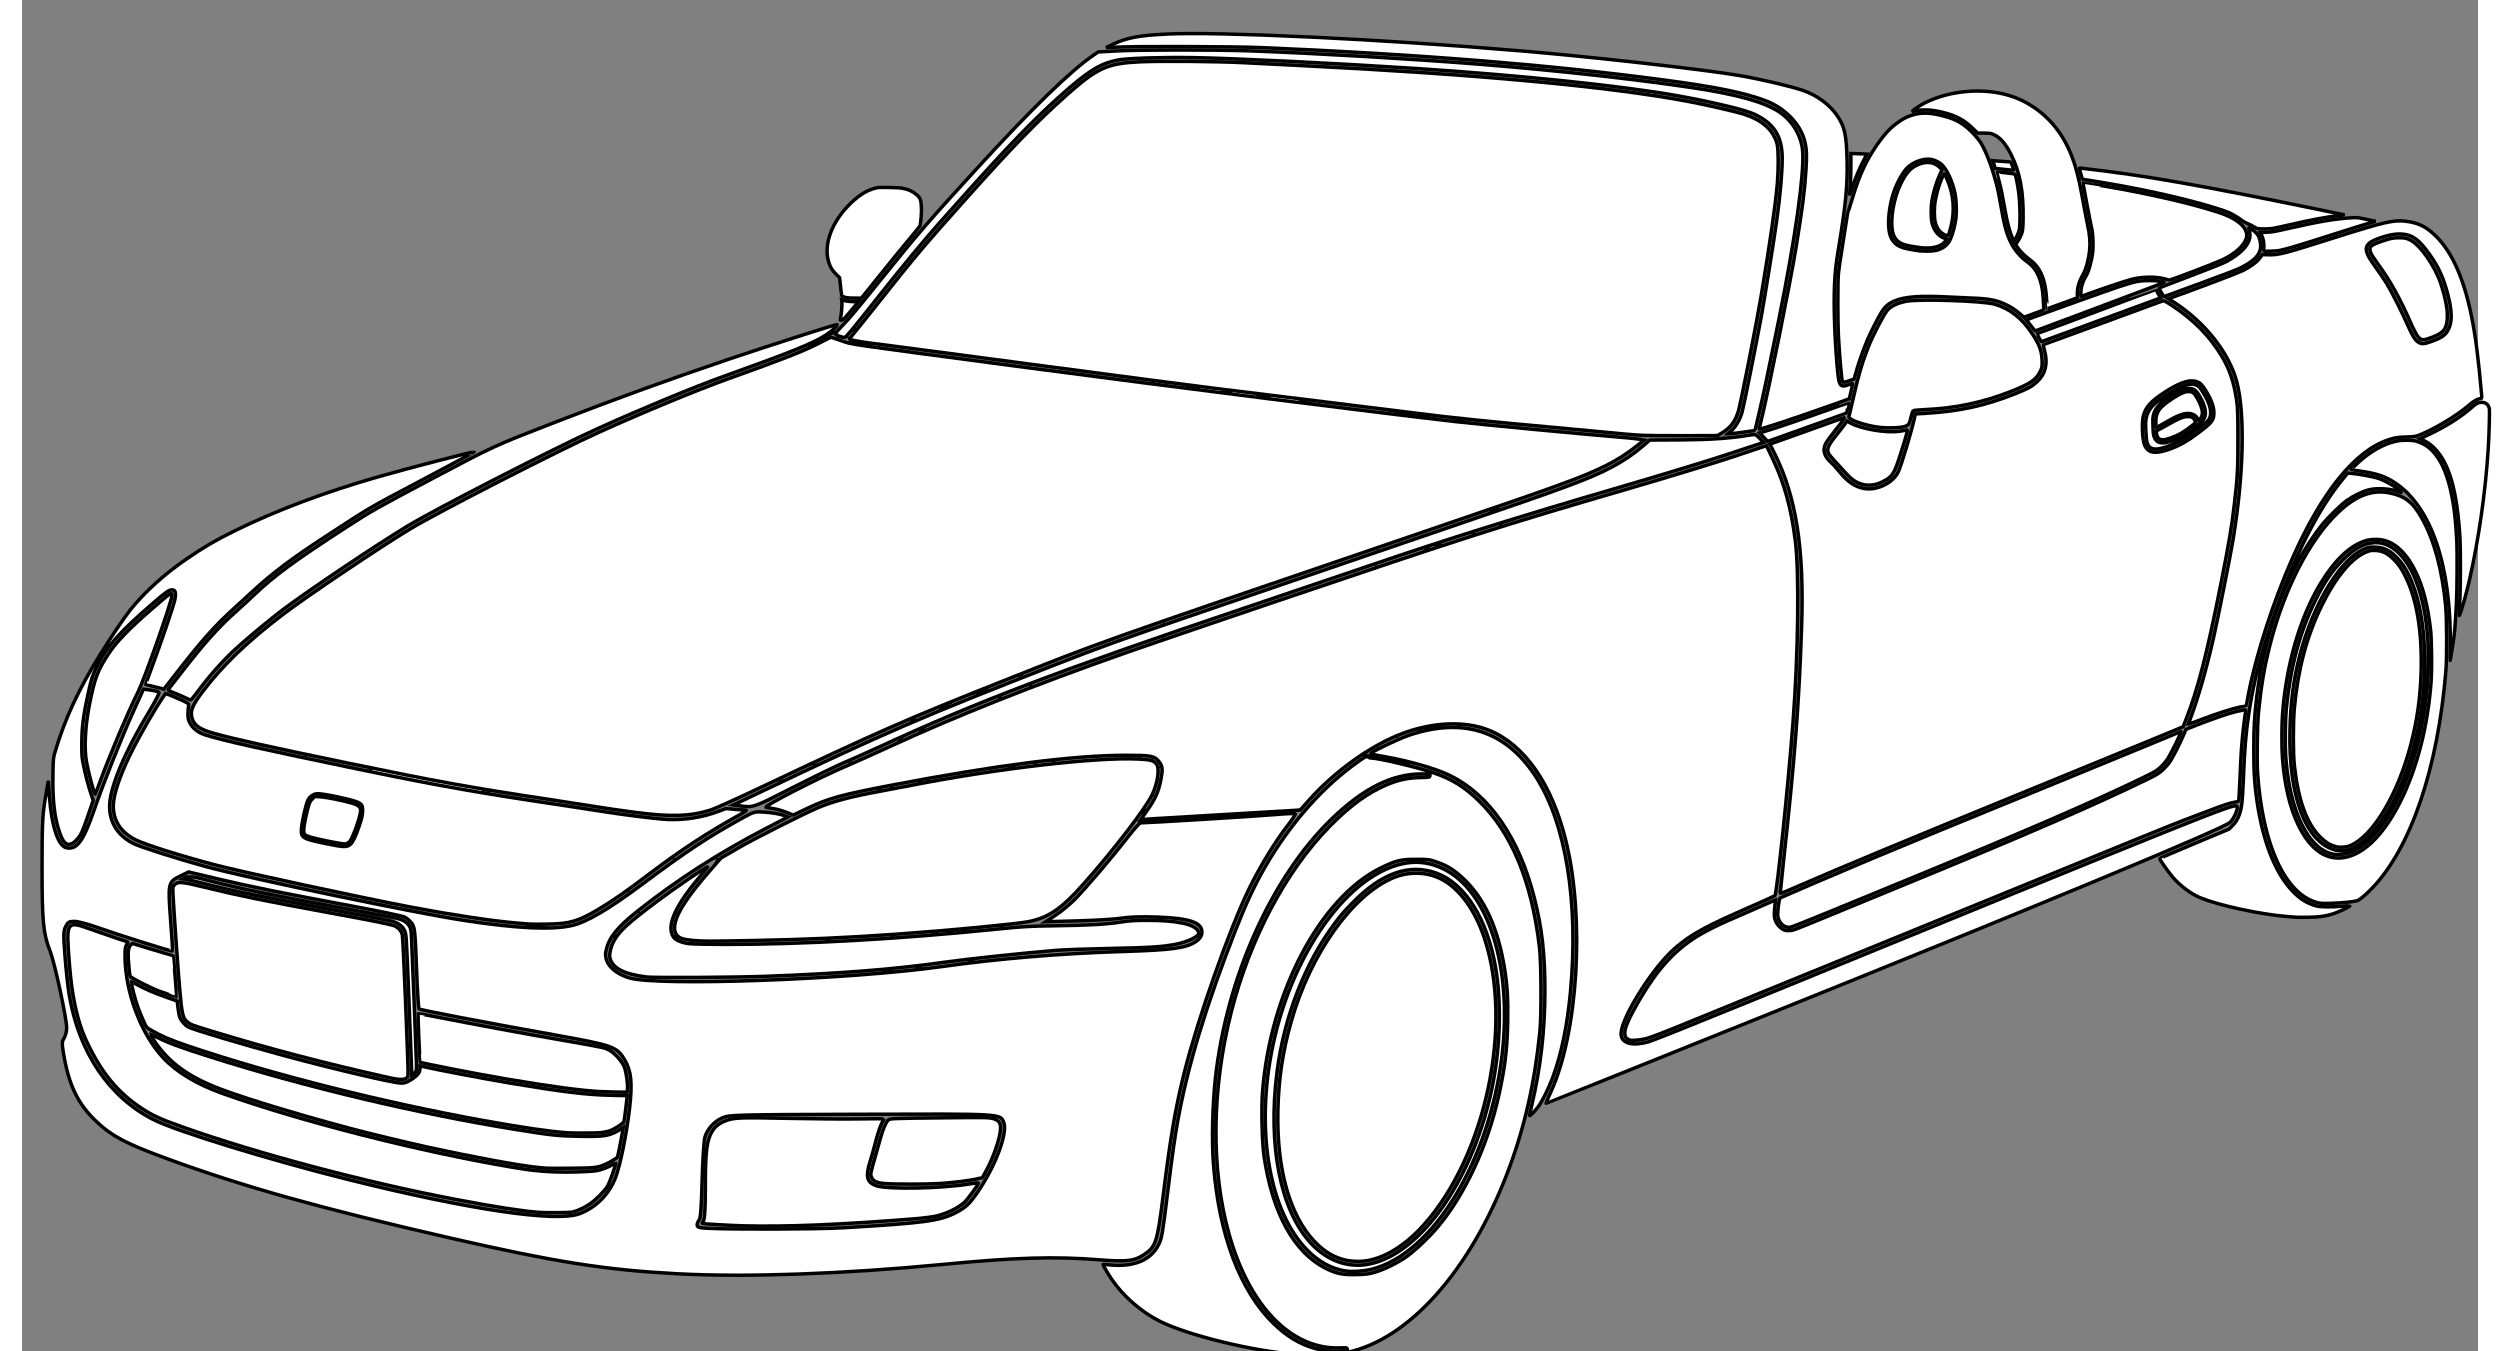 <?xml version="1.0" encoding="UTF-8" standalone="yes"?>
<svg xmlns="http://www.w3.org/2000/svg" height="500" width="925" id="svg2" version="1.0" viewBox="0 0 1063.2 585">
<rect x="0" y="0" width="1063.2" height="585" fill="#808080" stroke="none"/>
<g>
<g>
<path id="path1933" style="stroke:#000000;stroke-width:1.5;fill:none" d="m429.68 361.13c-3.34 22.9-16.66 41.64-28.73 41.64-12.78 0-19.9-18.74-16.57-41.64 3.34-22.91 17.19-40.43 27.83-41.18 13.3-0.95 20.8 18.27 17.47 41.18z"  />
<path id="path4593" style="stroke:#000000;stroke-width:1.5;fill:none" d="m431.44 361.27c-3.58 24.07-17.52 43.61-31.27 43.61-13.33 0-22-19.68-18.41-43.75s18.23-43.33 31.27-43.47c13.75-0.15 22 19.54 18.41 43.61z"  />
<path id="path1875" style="stroke:#000000;stroke-width:1.5;fill:none" d="m625.47 283.52c-1.91 17.53-10.53 31.95-16.85 31.75-7.09-0.22-12.13-12.56-10.08-31.78 1.87-17.53 10.98-31.62 16.93-31.72 7.32-0.12 11.91 14.22 10 31.75z"  />
<path id="path1877" style="stroke:#000000;stroke-width:1.5;fill:none" d="m626.89 283.49c-2.17 18.4-10.58 33.32-18.89 33.32-8.05 0-13.29-15.03-11.12-33.43 2.17-18.39 11.01-33.11 18.89-33.21 8.31-0.12 13.29 14.93 11.12 33.32z"  />
<path id="path1876" style="stroke:#000000;stroke-width:1.5;fill:none" d="m630.48 284.42c1.01-5.51 1.49-9.06 2.41-14.56 1.7-23.99 0.1-42-11.04-41.32-18.02 1.09-30.68 43.34-32.65 54.99-1.97 11.68-1.3 15.49-1.89 21.67-0.18 2.22-0.94 4.43-2.83 5.61l-48.16 20.2-94.96 38.19-2.04 0.87"  />
<path id="path1878" style="fill:none;stroke:#000000;stroke-width:0.625" d="m 612.472,326.408 c -1.18,0.47 -5.902,0.752 -7.092,0.752 -10.37,0 -17.11,-19.62 -14.32,-43.62 2.79,-24 15.27,-43.931 25.42,-44.095 1.86,-0.03 6.357,0.535 8.262,3.894"  />
<path id="path1879" style="stroke:#000000;stroke-width:1.5;fill:none" d="m569.7 317.07c2.65 4.81 6.19 8.04 10.37 9.33 9.58 3.03 17.66 3.8 22.42 3.65 14.89-0.34 24.88-20.95 28.04-46.87s-3.52-44.92-15.99-47.09c-1.53-0.27-3.22-0.57-4.74-0.62"  />
<path id="path1880" style="stroke:#000000;stroke-width:1.5;fill:none" d="m398.6 420.9c-0.66 0.07-1.33 0.11-1.99 0.11-18.07 0-29.82-27.37-24.96-60.84 4.87-33.48 26.11-60.45 42.39-60.45 0.68 0 1.35 0.04 2.01 0.11"  />
<path id="path1882" style="stroke:#000000;stroke-width:1.5;fill:none" d="m403.02 295.51c4.83 0.69 11.99 2.24 16.58 4.23 15.74 7.31 23.68 31.77 19.33 60.84-5.12 34.13-25 61.83-44.62 61.83-13.1 0.88-32.01-5.03-36.17-7.45-5.39-3.04-9.19-7.14-11.71-12.32"  />
<path id="path1893" style="stroke:#000000;stroke-width:1.5;fill:none" d="m292.44 203.8c-2.17 0.43-1.89 0.21-3.79 0.9-24.52 7.6-47.89 16.01-71.09 25.46l-24.94 13.19c-9.3 6.16-19.12 11.76-26.65 19.44-8.38 7.08-12.06 12.83-16.95 18.92-5.5 8.38-8.8 14.85-10.31 19.5-2.62 7.12-0.12 11.21 5.79 13.27 5.97 2.08 12.12 3.82 18.36 5.37 11.25 2.54 22.9 5.03 34.16 7.3 10.21 2.02 21.47 4.03 30.22 4.38 4.96 0.26 9.38-0.38 12.74-2.78 4.68-2.66 8-5.21 10.31-7.06 3.53-2.69 7.06-5.21 10.6-7.63 5.45-3.4 10.68-6.46 16.8-9.32 5.97-3.26 12-6.3 18.22-8.76 10.29-4.87 21.11-9.59 32.21-13.84 9.9-3.96 22.32-8.31 33.31-12.13l32.37-10.9c18.34-6.36 35.47-11.9 51.41-16.66l22.52-6.56c7.39-2.1 13.85-4.4 19.43-6.3 11.36-3.86 99.28-36.25 99.28-36.25 4.38-1.98 6.54-3.97 5.04-7.64-0.76-1.66-2.66-2.08-3.82-2.68"  />
<path id="path1883" style="stroke:#000000;stroke-width:1.5;fill:none" d="m436.58 372.72c1.44-1.22 2.77-2.55 3.86-4.48 3.54-7.06 4.99-14.64 5.74-22.45 3.02-31.79-6.21-57.58-26.22-56.62-16.68 0.79-34.99 17.4-44.19 40.39-11.8 29.56-13.52 42.87-15.09 55.41-0.36 2.94-0.94 8.24-1.42 11.3-0.37 3.26-3.52 7.16-9.81 6.49-18.37-1.93-31.09 0.38-43.86 1.41-17.68 1.33-35.31 2.27-52.61 0.99-5.43-0.34-11.62-0.93-20.42-2.4-8.25-1.31-17.26-3.47-25.33-5.34-20.66-4.61-41.38-9.89-62.31-17.93-6.8-2.58-9.91-4.9-12.88-8.39-2.91-2.68-4.94-11.28-5-12.99-0.49-2.17-0.13-3.31 0.7-3.89 0.41-1.6-0.15-3.2-0.5-4.8l-1.79-8.78c-0.53-2.21-1.21-3.99-2-5.4-1.45-8.14-1.44-17.04-0.9-25.37 1.92-19.21 8.3-29.99 16.9-42.8 3.13-4.66 8.5-9.88 14.1-13.55 4.54-3.2 9.78-5.92 15.44-8.37 5.58-2.47 11.65-4.7 17.98-6.79 7.54-2.4 18.19-5.23 30.89-8.3"  />
<path id="path1884" style="stroke:#000000;stroke-width:1.5;fill:none" d="m131.5 331.15c29.93 11.23 79.47 20.37 108.06 25.28 2.12 0.43 4.44 0.5 6.64 4.38 0.84 1.89 0.98 4.37 0.7 7.21-0.7 6.31-1.67 12.92-3.81 18.08-1.48 2.78-4.86 5.42-8.05 6.21-5.61 0.49-11.21-0.28-16.81-1.27-23.86-3.98-51.48-11.46-68.65-17.8-4-1.56-7.91-3.92-11.33-7.63-3.14-3.4-5.41-7.63-7.17-11.86-1.31-3.96-2.17-8.23-2.54-12.85-0.25-2.92-0.42-5.04-0.5-7.56 0.16-2.91 1.74-2.71 3.46-2.19z"  />
<path id="path2772" style="stroke:#000000;stroke-width:1.5;fill:none" d="m244.86 380.55c-1.47 1.2-3.3 2.05-5.05 2.34-4.63 0.4-10.6 0.4-15.83-0.52-22.26-3.64-48.03-10.5-64.06-16.3-4.01-1.64-7.87-3.59-11.07-6.99-2.93-3.12-4.62-6.72-6.19-10.87-1.28-4.24-1.78-7.35-1.84-11.01 0.08-1.47 0.57-2.17 1.26-2.36"  />
<path id="path2774" style="stroke:#000000;stroke-width:1.5;fill:none" d="m246.33 373.13c-1.52 1.12-2.66 2.08-4.94 2.37-5.91 0.5-11.81-0.27-17.71-1.27-25.14-3.98-53.97-11.43-72.19-17.79-2.03-0.71-4.72-2.03-6.65-3.2"  />
<path id="path2776" style="stroke:#000000;stroke-width:1.5;fill:none" d="m246.97 367c-6.45 0.05-11.9-0.54-17.85-1.53-29.16-4.31-60.76-12.68-81.03-19.69-2.26-0.83-4.67-2.03-6.83-3.33"  />
<g>
<path id="path2768" style="fill-rule:evenodd;stroke:#000000;stroke-width:1.5;fill:#ffffff" d="m200.15 364.08l1.83-1.28c0.6-0.55 0.55-1.56 0.45-2.51l-1.06-27.11c-0.09-2.42-1.54-3.18-3.18-3.61-14.26-2.82-29.15-5.02-42.58-8.68-1.11-0.2-1.9-0.19-2.45-0.03l-2.24 1.36"  />
<path id="path1881" style="fill-rule:evenodd;stroke:#000000;stroke-width:1.5;fill:#ffffff" d="m153.89 322.04c13.43 3.66 28.32 5.86 42.59 8.69 1.72 0.39 3.08 1.19 3.17 3.6l1.06 27.12c0.17 1.65 0.21 3.48-3.1 2.75-13.67-2.86-28.36-6.82-42.52-11.23-1.19-0.39-2.76-1.2-2.97-3.74-0.96-8.83-1.13-15.49-1.9-24.51-0.11-1.76 0.07-3.33 3.67-2.68z"  />
</g>
<g>
<path id="path1888" style="fill:none;stroke:#000000;stroke-width:0.625" d="m 331.94,331.118 c 3.66,0.01 13.71,-0.038 18.13,-0.668 3.9,-0.78 7.24,-0.67 10.49,-0.4 2.35,0.16 4.56,0.54 6.39,1.5 0.84,0.93 1.38,1.86 -0.4,2.79 -1.96,1.26 -3.93,1.36 -5.89,1.74 -5.05,0.59 -9.48,0.5 -13.44,0.49 -7.94,-0.02 -21.98,1.56 -31.13,2.62 -19.02,2.88 -36.92,3.25 -53.15,3.67 -6.7,-0.06 -18.3,0.99 -20.27,-4.1 -0.69,-2.01 0.63,-5.29 4.2,-8.27 6.61,-5.44 14.9,-11.29 23.4,-16.02 4.71,-2.86 10.26,-5.34 15.48,-7.89 5.71,-2.79 14.58,-3.87 19.97,-5 8.19,-1.71 21.13,-3.59 26.07,-4.19 7.61,-0.93 15.26,-1.85 23.77,-1.5 2.79,-0.11 3.61,1.45 3.65,2.7 -0.39,3.27 -0.88,4.74 -2.05,6.69 -4.85,7.12 -10.37,13.82 -16.28,20.27 -3.38,3.16 -5.53,4.9 -10.98,5.7 -22.6,2.46 -45.98,3.95 -68.02,3.79 -2.56,-0.23 -5.82,-0.04 -5.69,-3.29 0.31,-3.06 2.04,-5.02 3.49,-7.19 2.12,-2.89 4.23,-5.17 6.34,-7.55"  />
<path id="path1889" style="fill:none;stroke:#000000;stroke-width:0.625" d="m 261.738,394.363 c 2.235,-0.731 -0.278,-12.848 1.946,-18.683 1.916,-5.028 8.602,-3.922 10.176,-4.08 15.98,0.54 31.62,0.1 47.35,-0.1 4.16,-0.04 4.92,1.22 4.59,3.59 -1.4,6.56 -3.98,10.12 -6.99,14.39 -2.13,2.22 -5,3.35 -8.19,3.99 -16.47,1.33 -33.95,2.59 -49.24,1.2"  />
<path id="path2777" style="stroke:#000000;stroke-width:1.5;fill:none" d="m301.85 371.76c-2.07 1.8-2.47 6.61-3.68 9.96-1.58 3.85 0.74 4.41 2.83 4.59 7.09 0.45 15.88-0.01 20.69-1.27"  />
<path id="path1892" style="stroke:#000000;stroke-width:1.5;fill:none" d="m462.38 228.42c-3.66 3.65-8.81 6.79-15.93 9.24-7.17 2.79-17.63 6.24-29.16 10.19-13.39 4.55-27.01 9.2-40.93 14.02-12.22 4.23-25.33 8.46-36.11 12.7-13.14 5.21-26.13 10.12-38.72 15.73-10.06 4.4-21.04 9.71-31.86 14.88-4.64 2.41-10.33 4.35-18.38 3.1-4.36-0.56-6.34-0.69-13.88-2-15.36-2.22-30.21-4.59-43.75-7.49-11.93-2.52-28.22-5.64-36.75-8.19-2.97-1.54-3.31-3.97-2.2-6.4 2.88-3.9 5.87-7.82 10.59-11.98 4.12-3.5 7.95-6.91 14.38-11.19 5.26-3.79 10.76-7.35 16.28-10.88 5.09-3.38 10.19-6.11 15.28-8.69 7.83-4.23 14.94-7.75 21.97-11.19 8.95-4.48 18.28-8.19 27.47-12.18 11.35-4.14 25.41-8.77 28.91-11.6 2.94 1.74 7.47 2.28 11.14 2.61l60.63 8.09 48.64 5.99c14.98 1.99 28.43 3.06 42.15 4.29 6.02 0.74 12.18 1.06 18.47 1 4.86-0.01 9.72-0.48 14.58-1.3 8.02-1.82 94.93-34.33 98.67-36.13 4.47-2.28 8.8-6.55 0.19-10.18-10.52-3.52-27.68-6.99-48.87-9.04"  />
<path id="path2784" style="stroke:#000000;stroke-width:1.5;fill:none" d="m446.4 237.61c0.02-0.01 0.04-0.03 0 0z"  />
<path id="path1894" style="stroke:#000000;stroke-width:1.5;fill:none" d="m144.21 280.87c2.77 0.27 6.19 1.37 10.46 3.53"  />
<path id="path1896" style="stroke:#000000;stroke-width:1.5;fill:none" d="m134.19 304.88c-0.99-2.57-1.8-5.63-2.41-9.32-0.37-4.85 0.44-9.48 1.84-15.4 0.71-2.92 2.6-5.84 4.8-8.76 3.89-4.2 6.85-6.53 10.03-9.32 2.89-2.53 2.55-0.76 2.12 1.13-1.76 5.37-3.71 11.02-6.21 17.51-4.52 9.19-8.67 19.49-12.43 30.94-2.51 4.55-4.68 3.23-5.37 0.7-1.7-3.79-1.91-11.74-1.48-16.17"  />
<path id="path2783" style="fill:none;stroke:#000000;stroke-width:0.625" d="m 587.077,305.59 c -2.08,-0.07 -8.497,2.9 -12.577,4.25 l -111.07,45.38 c -6.7,2.14 -7.72,0.03 -5.39,-4.6 3.13,-6.05 6.55,-11.06 10.19,-14.18 3.69,-3.33 8.39,-5.47 12.58,-7.19 31.57,-14.09 63.33,-26.44 95.28,-39.78 4.14,-1.7 9.997,-3.892 12.557,-4.042"  />
<path id="path1899" style="stroke:#000000;stroke-width:1.5;fill:none" d="m289.56 206.5c4.38-3.16 13.37-16.92 27.4-31.71 7.68-8.51 15.37-16.93 23.31-23.87 4.06-3.71 9.11-7.29 15.82-7.91 7.85-0.73 17.24-0.27 26.44-0.02 31.57 1.36 61.84 3.57 90.09 7.28 7.86 0.85 13.84 1.95 21.17 3.99 4.01 1.03 9.14 4.15 10.39 9.69 1.51 9.09-0.48 19.04-2 28.37-0.68 6.76-0.07 18.18 0.64 23.93 0.07 0.63 0.37 0.99 1.29 0.68l2.18-0.79 52.85-19.22c1.74-0.48 4.39-1.55 6.37-1.91 3.28-0.41 5.36-0.14 6.79 0.5"  />
<path id="path1898" style="stroke:#000000;stroke-width:1.5;fill:none" d="m291.11 203.89c0.92-3.2 0.34-6.17 0-9.19-2.3-1.66-2.95-4.51-2.54-7.34 0.81-4.34 3.44-7.64 6.5-10.1 1.48-1.12 2.9-1.84 4.73-2.12 4.4-0.07 6.93 0.04 8.83 2.33 0.56 1.08 0.7 3.02 0.14 6.36"  />
<path id="path2787" style="stroke:#000000;stroke-width:1.5;fill:none" d="m291.54 198.59c1.1 0.88 3.01 0.72 4.52 0.63"  />
<path id="path1900" style="stroke:#000000;stroke-width:1.5;fill:none" d="m292.77 207.7c4.24-4.63 12.12-15.97 23.48-28.21 7.09-8.04 14.19-16 21.53-22.55 4.04-3.54 8.17-7.95 14.76-8.25 8.65-0.4 15.64-0.29 24.13 0.11 29.67 1.37 57.9 2.97 83.99 6.52 7.31 1 13.08 2.15 19.91 3.78 5.48 1.3 9.66 3.78 9.59 9.95-0.05 8.7-1.98 18.34-3.29 27.14-1.6 9.85-3 16.04-4.77 24.99-0.97 4.73-2.4 5.56-4.89 7"  />
<path id="path1901" style="fill:none;stroke:#000000;stroke-width:0.625" d="m 345.892,146.545 c 10.79,-0.81 27.738,-0.505 38.538,-0.005 29.67,1.37 56.07,3.25 82.16,6.81 7.31,1 13.28,1.79 19.91,4.07 5.43,1.87 8.93,6.29 8.8,11.55 -0.22,8.69 -1.82,16.35 -3.19,25.14 -2.34,11.29 -4.67,23.82 -7.01,33.06 1.04,1.13 1.51,1.39 2.3,2.5 8.9,15.21 7.02,35.02 6.29,51.94 -0.58,12.01 -3.13,35.89 -4.49,47.04 -0.18,1.85 1.33,4.2 3.8,3.34 27.38,-11.39 52.46,-21.15 75.52,-32.26 2.62,-1.26 3.72,-3.11 4.59,-4.79 6.69,-12.96 9.05,-29.02 11.97,-43.2 2.17,-12.36 3.65,-29.7 0.2,-37.75 -3.58,-8.37 -10.99,-13.38 -14.38,-15.18 -0.54,-0.68 -0.97,-1.46 -1.25,-2.41"  />
<path id="path1902" style="fill-rule:evenodd;stroke:#000000;stroke-width:1.5;fill:#ffffff" d="m499.88 230.16c-0.69 2.32 1.44 2.87 2.54 4.52 3.09 4.3 5.78 4.41 8.19 3.95 1.95-0.93 3.81-1.17 4.8-5.22 1.15-3.29 2.2-6.96 2.97-10.46 11.25-0.31 17.34-2.54 23.31-5.08 4.02-1.72 5.96-5.47 2.26-11.3-4.3-6.78-9.13-7.26-13.28-7.35-6.94-0.08-16.28-1.74-18.79 2.69-6.34 10.67-6.55 19.72-7.91 22.6-1.81 2.81-3.13 3.67-4.09 5.65z"  />
<path id="path2791" style="stroke:#000000;stroke-width:1.5;fill:none" d="m504.11 224.08c1.02 2.06 11.7 3.88 13.71 1.63"  />
<path id="path1912" style="stroke:#000000;stroke-width:1.5;fill:none" d="m624.32 228.6c6.02-2.51 10.07-5.34 12.43-7.62 1.87-1.13 3.5-0.02 3.53 1.55-0.01 19.18-4.95 42.24-7.35 45.62"  />
<path id="path2801" style="stroke:#000000;stroke-width:1.5;fill:none" d="m638.76 220.58c-1.07-12.64-2.57-29.82-11.48-36.47-3.44-2.57-7.65-2.16-11.72-0.99-6.41 1.84-12.82 4.16-19.21 5.93-1.86 0.41-3.41 0.39-4.8 0.15"  />
<path id="path1906" style="stroke:#000000;stroke-width:1.5;fill:none" d="m504.48 167.95c24.98 1.17 43.79 1.99 61.63 4.79 17.83 2.8 34.86 6.54 51.33 9.89"  />
<path id="path2795" style="stroke:#000000;stroke-width:1.5;fill:none" d="m612.28 181.5c-6.38 0.21-11.71 1.62-16.95 2.82-1.86 0.41-3.35 0.44-4.74 0.19"  />
<path id="path2797" style="stroke:#000000;stroke-width:1.5;fill:none" d="m622.61 203.55c0.98 2.23 1.89 5.23 3.97 4.49 1.32-0.46 3-1.02 3.63-1.68 2.01-2.13 1.36-5.56-0.09-10.36-0.81-2.7-2.5-5.46-4.55-7.92-1.81-2.28-3.99-2.66-6.14-2.26-1.3 0.25-2.25 0.65-3.89 1.25-1.01 0.38-2.42 1.23 0.26 4.55 2.57 3.19 4.92 7.67 6.81 11.93z"  />
<path id="path2809" style="fill-rule:evenodd;stroke:#000000;stroke-width:1.5;fill:#ffffff" d="m553.27 198.94c-0.16-1.65-0.05-3.03 1.41-5.37 1.27-3.27 1.54-6.65 0.78-9.81-1.88-7.82-1.7-19.23-12.23-25.9-8.98-5.7-22.53-2.59-26.56 2.4m21.07 28.36c2.05-0.78 3.27-3.24 3.34-4.99 0.21-5.89-0.34-11.53-3.31-16.34-1.92-3.1-3.75-3.16-6.07-2.82m-5.95 21.66c-5.29-0.69-3.49-9.64-1.28-13.85 2.56-4.9 4.92-6.6 7.23-7.81"  />
<path id="path2802" style="fill-rule:evenodd;stroke:#000000;stroke-width:1.5;fill:#ffffff" d="m517.04 171.72c-2.8 3.53-3.48 7.67-3.67 10.12-0.42 5.38 1.89 5.95 4 6.38 6.86 1.42 8.02-0.8 8.68-2.69 1.93-5.45 0.69-10.56-1.34-13.71-1.81-2.81-5.27-2.31-7.67-0.1zm-12.91 8.92c1.73-5.69 2.88-10.57 8-16.76 2.85-3.15 6.26-5.2 11.23-4.12 2.68 0.62 5.35 1.21 8.29 4.69 2.55 2.34 4.68 10.62 5.09 12.99 0.86 4.9 1.33 10.07 5.29 13.18 3.75 2.3 4.02 6.59 4.1 10.99"  />
<path id="path2813" style="stroke:#000000;stroke-width:1.5;fill:none" d="m567.1 228.27c-0.11-2.75-0.95-5.48 3.1-8.29 4.39-3.04 7.46-4.46 9.09-1.99 3.81 5.78 1.44 7.06 0.4 7.89-2.57 2.02-4.7 3.85-8.79 4.99-2.7 0.75-3.71-0.37-3.8-2.6z"  />
<path id="path3700" style="stroke:#000000;stroke-width:1.5;fill:none" d="m569.21 227.01c-0.08-2.08-0.69-4.14 2.26-6.27 3.19-2.31 5.43-3.38 6.62-1.51 2.77 4.37 1.05 5.35 0.29 5.97-1.87 1.53-3.42 2.91-6.4 3.78-1.97 0.57-2.7-0.29-2.77-1.97z"  />
<path id="path3704" style="stroke:#000000;stroke-width:1.5;fill:none" d="m569.1 226.78c2.66-1.13 5.78-3.81 7.89-3.1 0.97 0.33 1 0.9 1.2 1.6"  />
<path id="path1914" style="stroke:#000000;stroke-width:1.5;fill:none" d="m267.32 306.27c5.32 0.76 10.38-0.09 14.28 2.31"  />
</g>
<g>
<path id="path4700" style="stroke:#000000;stroke-width:.383;fill:none" d="m179.05 304.79c0.58-1 1.36-1.11 2.2-1.06 2.5 0.4 5.64 1.07 8.04 1.82 1.04 0.4 1.44 0.94 1.34 1.92-0.25 1.61-0.82 3.08-1.39 4.69-0.52 1.09-1.06 1.5-2.15 1.4-2.82-0.51-5.45-1.12-7.54-1.67-1.4-0.43-1.43-1.05-1.48-1.8 0.12-1.72 0.48-3.67 0.98-5.3z"  />
</g>
</g>
<g>
<path id="path3382" style="stroke:#000000;stroke-width:1.5;fill:#ffffff" d="m 566.91,532.522 c -5.202,-1.147 -9.369,-3.588 -13.605,-7.968 -10.909,-11.281 -16.633,-31.648 -16.02,-57.005 0.335,-13.852 2.04,-25.212 5.763,-38.382 8.224,-29.1 26.265,-54.603 43.948,-62.128 6.798,-2.893 14.591,-2.747 20.817,0.388 7.933,3.995 14.765,13.302 18.87,25.703 12.494,37.745 0.551,94.06 -26.317,124.09 -9.058,10.124 -19.405,15.86 -28.472,15.782 -1.607,-0.014 -3.85,-0.23 -4.984,-0.48 z" transform="translate(6.404,13.056)" class="img-path" />
<path id="path3384" style="stroke:#000000;stroke-width:1.5;fill:#ffffff" d="m 566.577,537.139 c -6.238,-0.974 -11.845,-4.08 -16.932,-9.38 -15.65,-16.305 -21.675,-49.312 -15.351,-84.1 7.85,-43.184 33.882,-79.732 59.256,-83.194 5.182,-0.707 10.226,0.148 15.296,2.594 19.604,9.456 30.027,42.644 25.423,80.944 -5.504,45.786 -30.035,85.867 -56.566,92.421 -3.432,0.848 -8.279,1.159 -11.127,0.714 z m 9.786,-2.882 c 23.152,-4.213 46.309,-37.917 54.097,-78.739 3.175,-16.641 3.571,-35.183 1.062,-49.758 -3.622,-21.045 -13.19,-36.309 -25.595,-40.836 -11.765,-4.294 -23.792,-0.059 -36.309,12.785 -3.86,3.961 -4.956,5.221 -7.582,8.718 -13.068,17.402 -22.131,40.725 -25.177,64.795 -4.018,31.745 1.535,59.734 14.664,73.915 6.926,7.48 15.848,10.757 24.84,9.12 z" transform="translate(6.404,13.056)" class="img-path" />
<path id="path3386" style="stroke:#000000;stroke-width:1.5;fill:#ffffff" d="m 544.936,573.224 c -18.248,-1.305 -46.575,-8.205 -58.805,-14.323 -7.945,-3.975 -15.928,-10.938 -20.79,-18.136 -1.571,-2.326 -3.787,-6.073 -3.787,-6.405 0,-0.089 1.044,-0.046 2.32,0.096 10.79,1.2 18.286,-1.799 21.775,-8.711 1.373,-2.72 1.672,-4.454 3.916,-22.722 2.007,-16.337 3.084,-23.894 4.516,-31.694 4.303,-23.438 12.207,-49.386 24.972,-81.982 4.342,-11.087 8.152,-19.228 12.676,-27.084 10.952,-19.02 25.474,-35.347 40.975,-46.065 2.673,-1.848 3.106,-2.044 3.548,-1.602 0.277,0.277 0.883,0.503 1.347,0.503 3.121,0 20.057,4.011 27.052,6.407 7.96,2.727 13.273,5.998 19.441,11.973 14.296,13.846 23.045,34.914 26.412,63.602 0.766,6.53 0.875,29.44 0.173,36.436 -2.256,22.476 -6.789,42.191 -14.069,61.185 -16.3,42.529 -42.765,72.16 -69.383,77.682 -5.067,1.051 -14.398,1.402 -22.288,0.838 z m 21.224,-1.347 c 1.164,-0.003 1.3,-0.091 1.203,-0.777 -0.106,-0.746 -0.218,-0.769 -3.203,-0.66 -20.965,0.766 -39.145,-17.835 -47.984,-49.096 -7.911,-27.979 -7.577,-62.955 0.92,-96.315 8.014,-31.462 23.427,-60.639 42.252,-79.981 7.777,-7.991 14.58,-13.254 21.796,-16.863 6.418,-3.21 11.514,-4.539 17.734,-4.624 3.981,-0.054 4.129,-0.083 4.235,-0.82 0.108,-0.752 0.045,-0.764 -3.829,-0.764 -12.589,0 -25.068,6.264 -38.693,19.421 -25.991,25.099 -45.512,68.592 -50.372,112.231 -1.264,11.354 -1.637,27.198 -0.873,37.141 2.362,30.745 11.626,55.251 26.189,69.278 5.667,5.458 11.075,8.713 17.661,10.628 3.152,0.916 8.329,1.582 10.45,1.343 0.662,-0.074 1.794,-0.137 2.516,-0.139 z m 13.124,-34.177 c 4.117,-1.216 9.949,-4.099 13.724,-6.784 3.812,-2.711 9.702,-8.308 13.51,-12.838 11.691,-13.907 21.567,-35.171 26.343,-56.717 2.688,-12.124 3.652,-19.952 3.899,-31.658 0.214,-10.116 -0.176,-16.515 -1.473,-24.196 -2.823,-16.717 -8.389,-29.028 -16.943,-37.47 -4.24,-4.185 -7.501,-6.277 -12.421,-7.969 -3.149,-1.083 -3.461,-1.123 -8.765,-1.132 -6.721,-0.011 -8.837,0.506 -15.468,3.776 -26.052,12.849 -47.599,53.598 -51.068,96.576 -0.589,7.295 -0.238,22.339 0.661,28.369 3.67,24.615 13.006,41.536 26.689,48.372 4.599,2.297 7.3,2.841 13.406,2.698 3.983,-0.093 5.345,-0.27 7.906,-1.027 z" transform="translate(6.404,13.056)" class="img-path" />
<path id="path3388" style="stroke:#000000;stroke-width:1.5;fill:#ffffff" d="m 646.219,469.805 c 0,-0.204 0.454,-2.283 1.008,-4.619 3.722,-15.68 5.612,-31.985 5.652,-48.762 0.039,-16.307 -1.261,-27.773 -4.656,-41.077 -6.59,-25.818 -19.511,-44.464 -36.55,-52.748 -5.957,-2.896 -17.42,-6.203 -28.053,-8.094 -6.723,-1.196 -6.492,-1.123 -5.634,-1.771 1.771,-1.337 12.484,-6.319 16.328,-7.593 23.219,-7.695 41.404,-1.844 54.211,17.442 13.317,20.053 19.049,55.007 15.385,93.805 -1.368,14.485 -3.907,26.802 -7.565,36.704 -1.836,4.97 -4.65,10.654 -6.436,13.003 -1.783,2.345 -3.691,4.262 -3.691,3.711 z" transform="translate(6.404,13.056)" class="img-path" />
<path id="path3390" style="stroke:#000000;stroke-width:1.5;fill:#ffffff" d="m 284.263,394.067 c -1.611,-0.144 -3.608,-0.444 -4.437,-0.667 -5.247,-1.413 -4.942,-7.166 0.841,-15.851 2.823,-4.241 5.64,-7.82 11.098,-14.1 l 4.366,-5.023 7.219,-4.196 c 7.262,-4.221 28.028,-14.716 35.061,-17.72 6.143,-2.623 14.21,-4.743 26.812,-7.044 3.214,-0.587 9.324,-1.749 13.578,-2.583 36.809,-7.215 79.708,-12.199 97.726,-11.354 5.815,0.273 7.013,0.61 8.272,2.327 1.301,1.774 0.411,8.022 -1.828,12.832 -2.795,6.005 -16.622,24.029 -29.9,38.976 -9.413,10.596 -14.781,14.312 -23.362,16.175 -4.686,1.017 -34.485,3.869 -57.268,5.48 -22.072,1.561 -39.433,2.33 -62.446,2.765 -19.219,0.363 -21.506,0.362 -25.73,-0.015 l 0,0 z" transform="translate(6.404,13.056)" class="img-path" />
<path id="path3392" style="stroke:#000000;stroke-width:1.5;fill:#ffffff" d="m 263.99,409.878 c -10.024,-1.246 -15.129,-3.996 -15.943,-8.587 -0.268,-1.51 0.538,-4.71 1.743,-6.924 2.349,-4.316 5.999,-7.673 18.72,-17.22 7.303,-5.481 21.549,-15.203 21.845,-14.908 0.094,0.094 -0.814,1.303 -2.018,2.687 -11.909,13.69 -16.116,22.926 -12.655,27.786 0.882,1.239 3.549,2.346 6.613,2.744 1.371,0.178 8.37,0.327 15.555,0.332 34.398,0.021 75.593,-2.303 118.632,-6.694 10.275,-1.048 13.258,-1.218 24.062,-1.369 14.896,-0.207 22.884,-0.657 28.832,-1.621 3.422,-0.555 6.038,-0.727 11.171,-0.736 12.526,-0.021 20.421,1.572 22.078,4.454 0.593,1.032 0.592,1.096 -0.048,1.909 -1.111,1.412 -5.631,3.268 -9.827,4.036 -6.163,1.127 -11.135,1.431 -28.702,1.757 -9.169,0.17 -19.533,0.548 -23.03,0.838 -15.003,1.247 -37.715,3.671 -48.467,5.172 -22.127,3.089 -43.304,4.752 -76.826,6.034 -12.801,0.49 -48.567,0.704 -51.733,0.311 z" transform="translate(6.404,13.056)" class="img-path" />
<path id="path3394" style="stroke:#000000;stroke-width:1.5;fill:#ffffff" d="m 366.756,499.264 c -3.237,-0.311 -4.693,-1.032 -5.375,-2.665 -0.585,-1.4 -0.612,-1.251 1.757,-9.537 0.703,-2.458 1.661,-5.861 2.13,-7.562 1.028,-3.731 2.338,-6.746 3.34,-7.685 0.718,-0.673 1.335,-0.699 22.233,-0.939 19.99,-0.229 21.622,-0.204 23.316,0.358 2.509,0.833 3.25,2.023 3.01,4.828 -0.356,4.145 -3.128,12.108 -6.116,17.57 l -1.714,3.133 -2.534,0.557 c -3.421,0.752 -9.593,1.516 -15.628,1.934 -5.564,0.386 -20.427,0.391 -24.417,0.008 z" transform="translate(6.404,13.056)" class="img-path" />
<path id="path3396" style="stroke:#000000;stroke-width:1.5;fill:#ffffff" d="m 305.754,517.597 c -4.77,-0.12 -17.501,-0.838 -17.666,-0.998 -0.074,-0.072 0.028,-0.328 0.226,-0.569 0.835,-1.014 1.112,-4.945 1.119,-15.883 0.009,-14.982 0.635,-19.82 3.058,-23.641 1.207,-1.903 3.188,-3.427 5.652,-4.349 3.801,-1.422 5.938,-1.504 27.493,-1.058 11.184,0.232 25.014,0.331 30.733,0.221 5.719,-0.11 10.398,-0.089 10.398,0.046 0,0.136 -0.237,0.585 -0.526,0.998 -0.839,1.198 -2.122,4.883 -3.235,9.292 -0.567,2.245 -1.576,5.823 -2.244,7.951 -2.094,6.68 -1.505,9.129 2.557,10.618 4.765,1.748 28.634,1.268 41.042,-0.825 1.676,-0.283 3.123,-0.439 3.215,-0.347 0.329,0.329 -4.853,7.459 -6.257,8.61 -3.075,2.52 -7.239,4.515 -11.865,5.685 -1.418,0.359 -5.594,0.894 -9.281,1.19 -32.041,2.571 -55.457,3.533 -74.419,3.058 z" transform="translate(6.404,13.056)" class="img-path" />
<path id="path3398" style="stroke:#000000;stroke-width:1.5;fill:#ffffff" d="m 152.74,453.518 c -28.456,-6.382 -51.876,-12.525 -77.169,-20.24 -8.335,-2.542 -8.649,-2.658 -10.058,-3.694 -2.303,-1.694 -2.649,-3.093 -3.684,-14.878 -0.598,-6.812 -2.509,-33.851 -2.822,-39.926 -0.205,-3.977 -0.2,-4.012 0.687,-4.898 1.39,-1.39 3.407,-1.208 13.008,1.176 13.67,3.394 26.595,6.037 54.602,11.165 19.149,3.506 26.559,5.017 27.862,5.682 1.578,0.805 2.623,2.082 3.052,3.73 0.178,0.684 0.805,13.567 1.393,28.628 1.392,35.659 1.338,32.381 0.553,33.249 -0.839,0.928 -3.305,0.93 -7.423,0.007 l 0,10e-6 z" transform="translate(6.404,13.056)" class="img-path" />
<path id="path3400" style="stroke:#000000;stroke-width:1.5;fill:#ffffff" d="m 162.293,450.604 c -0.02,-0.951 -0.54,-14.452 -1.155,-30.001 -1.188,-30.049 -1.135,-29.257 -2.084,-31.129 -0.826,-1.63 -2.702,-3.033 -4.888,-3.655 -1.324,-0.377 -7.831,-1.628 -22.515,-4.33 -35.359,-6.506 -45.072,-8.487 -59.467,-12.127 -3.734,-0.944 -7.292,-1.77 -7.906,-1.834 l -1.117,-0.118 0.687,-0.43 c 0.631,-0.394 0.842,-0.428 2.578,-0.412 1.785,0.017 2.211,0.101 7.648,1.498 15.184,3.904 24.163,5.738 62.818,12.836 12.891,2.367 19.087,3.567 20.109,3.896 2.273,0.73 3.869,1.99 4.592,3.624 0.222,0.502 0.409,1.458 0.51,2.608 0.159,1.821 2.208,53.608 2.261,57.158 0.034,2.28 -0.143,2.79 -1.238,3.575 l -0.796,0.57 -0.037,-1.729 z" transform="translate(6.404,13.056)" class="img-path" />
<path id="path3402" style="stroke:#000000;stroke-width:1.5;fill:#ffffff" d="m 244.891,459.569 c -9.567,-0.55 -21.549,-2.148 -41.806,-5.575 -12.297,-2.08 -36.733,-6.847 -37.129,-7.243 -0.164,-0.164 -1.041,-20.845 -0.891,-21.013 0.045,-0.05 3.777,0.633 8.295,1.517 18.249,3.572 35.732,6.803 55.368,10.233 17.129,2.992 17.225,3.013 19.323,4.21 2.215,1.264 5.253,4.678 6.219,6.989 0.937,2.244 1.734,8.083 1.39,10.198 l -0.138,0.849 -4.647,-0.045 c -2.556,-0.025 -5.249,-0.08 -5.984,-0.122 z" transform="translate(6.404,13.056)" class="img-path" />
<path id="path3404" style="stroke:#000000;stroke-width:1.5;fill:#ffffff" d="m 57.371,417.533 c -1.738,-0.583 -3.761,-1.297 -4.497,-1.586 -4.846,-1.906 -12.284,-5.76 -12.49,-6.473 -0.205,-0.71 -0.612,-4.66 -0.782,-7.594 -0.189,-3.272 0.211,-5.216 1.241,-6.026 l 0.605,-0.476 3.1,0.962 c 1.705,0.529 5.664,1.723 8.797,2.653 3.134,0.93 5.728,1.722 5.766,1.76 0.037,0.037 0.238,2.359 0.447,5.159 0.208,2.8 0.531,6.786 0.718,8.857 0.186,2.071 0.32,3.779 0.297,3.796 -0.023,0.017 -1.464,-0.447 -3.202,-1.031 z" transform="translate(6.404,13.056)" class="img-path" />
<path id="path3406" style="stroke:#000000;stroke-width:1.5;fill:#ffffff" d="m 229.579,477.313 c -7.921,-0.589 -19.479,-2.281 -36.337,-5.318 -42.856,-7.721 -91.428,-19.973 -127.485,-32.156 -7.842,-2.65 -11.874,-4.382 -16.604,-7.131 -1.573,-0.915 -1.698,-1.055 -2.515,-2.827 -2.252,-4.889 -3.599,-8.629 -4.733,-13.146 -0.651,-2.596 -1.147,-4.757 -1.1,-4.804 0.046,-0.046 1.09,0.47 2.32,1.149 3.549,1.958 7.304,3.581 12.666,5.474 l 4.983,1.76 0.314,2.837 c 0.173,1.56 0.534,3.425 0.803,4.144 0.604,1.613 2.219,3.449 3.781,4.297 2.038,1.106 23.005,7.37 40.919,12.225 21.838,5.918 47.909,12.038 51.23,12.025 1.669,-0.006 2.797,-0.48 5.285,-2.217 2.031,-1.418 2.791,-2.582 2.791,-4.274 l 0,-0.995 1.519,0.355 c 5.554,1.297 26.739,5.318 37.492,7.115 23.363,3.906 32.982,5.062 44.073,5.298 l 6.641,0.141 -0.137,1.119 c -0.076,0.616 -0.363,3.033 -0.638,5.373 -0.275,2.339 -0.602,4.5 -0.727,4.802 -0.318,0.772 -4.293,3.317 -6.141,3.932 -0.85,0.283 -2.466,0.62 -3.592,0.75 -1.872,0.215 -12.21,0.266 -14.808,0.073 z" transform="translate(6.404,13.056)" class="img-path" />
<path id="path3408" style="stroke:#000000;stroke-width:1.5;fill:#ffffff" d="m 220.585,492.65 c -0.468,-0.052 -2.218,-0.214 -3.889,-0.36 -6.681,-0.584 -28.388,-4.578 -46.667,-8.586 -9.799,-2.149 -26.099,-6.079 -34.515,-8.322 -25.398,-6.769 -50.535,-14.545 -59.774,-18.491 -11.85,-5.061 -19.394,-10.995 -25.097,-19.742 -0.909,-1.394 -1.622,-2.565 -1.585,-2.602 0.037,-0.037 1.157,0.494 2.488,1.181 5.104,2.633 10.085,4.49 23.223,8.66 41.212,13.079 89.334,24.53 132.326,31.488 15.678,2.537 18.409,2.83 27.952,2.99 11.229,0.189 13.22,-0.187 18.168,-3.434 l 0.668,-0.438 -0.12,0.696 c -0.689,4.007 -1.209,6.769 -1.747,9.271 l -0.641,2.985 -1.678,1.116 c -0.923,0.614 -2.542,1.48 -3.598,1.925 -3.538,1.492 -4.442,1.593 -15.063,1.68 -5.28,0.043 -9.984,0.036 -10.452,-0.016 l 0,-1e-5 z" transform="translate(6.404,13.056)" class="img-path" />
<path id="path3410" style="stroke:#000000;stroke-width:1.5;fill:#ffffff" d="m 216.939,511.734 c -7.434,-0.599 -18.562,-2.342 -35.73,-5.594 -38.163,-7.23 -85.52,-19.782 -117.763,-31.212 -9.762,-3.461 -13.023,-4.936 -17.865,-8.08 -10.664,-6.925 -18.137,-16.135 -24.505,-30.202 -3.113,-6.876 -5.338,-16.229 -6.477,-27.223 -0.544,-5.252 -1.1,-13.119 -1.151,-16.285 -0.094,-5.866 1.312,-6.904 6.775,-5.002 1.314,0.457 5.688,1.985 9.72,3.394 4.033,1.409 7.838,2.69 8.456,2.846 0.618,0.156 1.087,0.351 1.041,0.434 -1.213,2.207 -1.274,2.5 -1.259,6.106 0.061,15.49 6.858,33.58 16.51,43.945 5.8,6.229 14.583,11.495 25.876,15.516 33.993,12.103 84.838,25.035 125.433,31.903 7.411,1.254 11.085,1.666 17.622,1.979 6.128,0.293 16.766,-0.047 19.224,-0.614 2.105,-0.486 4.607,-1.464 6.269,-2.451 0.786,-0.467 1.475,-0.804 1.53,-0.748 0.235,0.235 -2.692,8.48 -3.517,9.904 -1.154,1.993 -5.202,6.095 -7.586,7.686 -2.23,1.488 -3.699,2.238 -6.076,3.103 -1.769,0.644 -1.998,0.665 -7.778,0.742 -3.275,0.043 -7.213,-0.023 -8.75,-0.147 z" transform="translate(6.404,13.056)" class="img-path" />
<path id="path3412" style="stroke:#000000;stroke-width:1.5;fill:#ffffff" d="m 126.084,351.094 c -7.707,-1.604 -9.76,-2.244 -10.272,-3.202 -0.53,-0.991 -0.168,-3.984 1.132,-9.366 0.946,-3.916 1.224,-4.613 2.247,-5.636 l 1.167,-1.167 2.666,0.206 c 2.913,0.225 9.432,1.541 13.392,2.705 3.123,0.918 4.002,1.843 3.694,3.887 -0.52,3.447 -3.598,11.738 -4.763,12.833 -0.433,0.407 -1.244,0.817 -1.802,0.911 -0.558,0.094 -3.915,-0.432 -7.46,-1.17 z" transform="translate(6.404,13.056)" class="img-path" />
<path id="path3414" style="stroke:#000000;stroke-width:1.5;fill:#ffffff" d="m 213.135,386.962 c -0.851,-0.071 -3.48,-0.292 -5.844,-0.491 -10.058,-0.846 -27.728,-3.504 -44.514,-6.696 -22.803,-4.337 -72.995,-15.141 -85.419,-18.388 -14.602,-3.816 -30.179,-8.727 -34.572,-10.899 -7.071,-3.496 -10.464,-9.546 -9.475,-16.895 0.72,-5.351 3.657,-13.212 8.517,-22.794 3.087,-6.086 9.566,-17.282 12.513,-21.621 l 1.359,-2.001 1.462,0.513 c 0.804,0.282 3.086,1.246 5.071,2.142 2.954,1.334 3.592,1.752 3.512,2.303 -0.397,2.735 -0.438,5.006 -0.114,6.206 0.801,2.96 3.495,5.514 7.055,6.688 7.053,2.327 25.058,6.35 69.238,15.472 31.8,6.566 50.322,9.828 84.788,14.932 5.861,0.868 13.44,2.033 16.843,2.588 9.862,1.611 24.715,3.463 29.443,3.673 7.444,0.33 15.074,-0.883 22.092,-3.512 l 3.235,-1.212 3.895,0.345 c 2.142,0.19 4.282,0.349 4.754,0.354 0.606,0.006 -0.255,0.626 -2.922,2.103 -13.561,7.508 -24.892,14.913 -38.277,25.013 -11.097,8.374 -15.942,11.756 -22.315,15.577 -9.106,5.459 -12.537,6.466 -22.593,6.628 -3.403,0.055 -6.883,0.042 -7.734,-0.029 l 0,10e-6 z m -77.799,-34.15 c 1.304,-0.795 2.6,-3.374 4.416,-8.786 0.869,-2.588 1.285,-4.467 1.319,-5.956 0.074,-3.221 -0.634,-3.745 -7.212,-5.334 -6.645,-1.605 -11.552,-2.414 -12.996,-2.143 -1.413,0.265 -2.786,1.304 -3.468,2.621 -0.798,1.543 -2.567,9.157 -2.798,12.041 -0.364,4.549 -0.01,4.76 12.087,7.201 5.806,1.171 7.217,1.229 8.651,0.355 z" transform="translate(6.404,13.056)" class="img-path" />
<path id="path3416" style="stroke:#000000;stroke-width:1.5;fill:#ffffff" d="m 24.473,328.666 c -0.91,-2.789 -2.262,-8.252 -2.949,-11.919 -1.059,-5.654 -0.579,-15.324 1.214,-24.453 2.327,-11.844 3.638,-15.315 8.558,-22.654 3.4,-5.072 8.868,-10.702 18.405,-18.952 8.91,-7.707 8.753,-7.605 8.753,-5.743 0,2.41 -11.862,36.042 -14.714,41.718 -4.312,8.582 -12.172,27.168 -16.621,39.305 -0.933,2.545 -1.751,4.682 -1.817,4.748 -0.066,0.066 -0.439,-0.856 -0.829,-2.05 z" transform="translate(6.404,13.056)" class="img-path" />
<path id="path3420" style="stroke:#000000;stroke-width:1.5;fill:#ffffff" d="m 11.881,351.366 c -0.655,-0.745 -1.201,-1.811 -1.838,-3.585 -2.382,-6.641 -3.272,-14.239 -3.045,-25.98 0.127,-6.562 0.143,-6.731 0.876,-9.236 4.102,-14.022 10.22,-27.252 19.557,-42.292 4.326,-6.969 10.607,-16.259 13.033,-19.278 6.32,-7.866 14.727,-15.482 24.35,-22.059 7.961,-5.441 12.33,-7.989 21.241,-12.385 17.477,-8.622 38.949,-16.677 62.102,-23.297 12.585,-3.598 40.576,-10.852 41.145,-10.662 0.136,0.045 -9.859,5.426 -22.211,11.957 -24.442,12.923 -21.552,11.229 -42.695,25.009 -13.721,8.942 -22.919,15.866 -30.684,23.101 -1.671,1.557 -4.898,4.51 -7.17,6.563 -9.6,8.672 -15.028,14.764 -27.555,30.936 l -3.978,5.136 -1.608,-0.46 c -0.884,-0.253 -2.645,-0.685 -3.913,-0.959 -1.268,-0.275 -2.337,-0.531 -2.375,-0.569 -0.038,-0.038 0.708,-2.138 1.658,-4.667 4.64,-12.347 10.511,-29.497 11.025,-32.207 0.571,-3.012 0.195,-4.205 -1.312,-4.162 -1.232,0.035 -2.51,0.912 -7.204,4.944 -15.432,13.255 -20.789,19.243 -25.333,28.318 -1.716,3.427 -2.317,5.257 -3.556,10.834 -2.256,10.152 -2.914,15.228 -2.925,22.557 -0.008,5.33 0.037,5.931 0.672,8.993 0.973,4.693 2.276,9.664 3.352,12.79 l 0.931,2.703 -2.314,6.777 c -2.391,7.002 -3.002,8.285 -4.947,10.383 -1.322,1.426 -2.114,1.862 -3.382,1.862 -0.833,0 -1.09,-0.144 -1.896,-1.06 z" transform="translate(6.404,13.056)" class="img-path" />
<path id="path3440" style="fill:none;fill-rule:evenodd;stroke:#000000;stroke-width:1px;stroke-linecap:butt;stroke-linejoin:miter;stroke-opacity:1" d="m 482.998,355.487 c 69.951,-3.953 69.951,-4.125 69.951,-4.125"  />
<path id="path3442" style="stroke:#000000;stroke-width:1.5;fill:#ffffff" d="M 277.266,538.354 C 246.141,536.702 224.51,533.3 179.283,522.945 122.781,510.008 89.531,500.694 56.242,488.477 38.477,481.958 32.537,478.823 25.713,472.363 17.792,464.865 13.837,456.658 11.569,443.01 c -0.724,-4.359 -0.69,-5.221 0.265,-6.679 0.603,-0.921 1.097,-2.916 1.097,-4.435 0,-4.149 -5.217,-28.313 -7.172,-33.216 -2.961,-7.427 -3.484,-12.871 -3.484,-36.257 0,-18.422 0.202,-22.836 1.356,-29.562 l 1.356,-7.906 0.478,6.875 c 0.863,12.415 3.723,21.208 7.182,22.076 4.579,1.149 7.409,-2.59 12.032,-15.901 4.381,-12.614 12.13,-32.041 17.506,-43.889 l 4.011,-8.841 3.105,0.426 c 1.708,0.234 3.323,0.655 3.59,0.935 0.267,0.28 -1.676,4.067 -4.318,8.415 -10.574,17.407 -17.086,33.042 -17.073,40.992 0.012,7.038 3.587,12.642 10.225,16.027 2.996,1.528 19.085,6.666 31.28,9.989 18.722,5.101 90.435,20.062 111.795,23.322 23.34,3.562 38.242,4.251 47.092,2.175 6.233,-1.462 15.871,-7.131 29.905,-17.592 19.621,-14.625 28.736,-20.641 44.234,-29.194 4.527,-2.499 4.888,-2.581 9.625,-2.204 2.707,0.216 5.961,0.764 7.231,1.219 l 2.31,0.827 -9.529,4.94 c -20.375,10.564 -38.549,22.263 -55.59,35.784 -8.94,7.093 -12.466,11.54 -13.705,17.281 -1.036,4.802 2.882,9.39 9.924,11.62 11.94,3.781 95.33,0.803 135.433,-4.837 24.487,-3.444 51.633,-5.714 78.029,-6.524 21.968,-0.675 27.767,-1.466 32.112,-4.385 1.488,-0.999 2.339,-2.18 2.486,-3.448 0.539,-4.652 -4.802,-6.603 -19.473,-7.115 -6.447,-0.225 -12.116,-0.056 -15.124,0.45 -2.647,0.445 -11.154,0.982 -18.906,1.193 l -14.093,0.383 4.254,-2.785 c 2.34,-1.532 6.052,-4.586 8.25,-6.788 4.622,-4.63 16.411,-18.466 23.168,-27.19 2.563,-3.308 4.973,-6.015 5.356,-6.015 3.14,0 50.314,-2.896 57.463,-3.528 5.016,-0.443 9.295,-0.63 9.51,-0.415 0.215,0.215 -1.154,2.355 -3.04,4.756 -5.409,6.883 -12.204,17.999 -16.942,27.718 -8.571,17.58 -22.239,56.386 -28.088,79.747 -3.744,14.953 -5.943,27.748 -9.012,52.424 -2.611,20.997 -3.183,22.762 -8.509,26.291 -4.06,2.689 -7.469,3.075 -19.054,2.155 -19.383,-1.539 -36.453,-1.043 -67.698,1.965 -43.492,4.187 -85.165,5.659 -115.152,4.067 z m 71.498,-19.878 c 35.442,-2.061 42.15,-2.963 49.155,-6.606 4.645,-2.416 6.347,-4.144 10.711,-10.878 6.995,-10.794 11.638,-23.854 9.986,-28.089 -1.515,-3.884 -0.176,-3.806 -61.99,-3.599 -54.818,0.184 -56.867,0.237 -59.833,1.549 -3.596,1.591 -6.43,4.701 -7.556,8.292 -0.452,1.442 -0.988,9.662 -1.23,18.85 -0.306,11.624 -0.674,16.54 -1.288,17.153 -0.473,0.473 -0.859,1.401 -0.859,2.064 0,0.993 0.754,1.247 4.297,1.449 9.92,0.564 47.798,0.445 58.607,-0.184 z m -113.764,-6.124 c 7.207,-2.738 12.915,-8.553 15.653,-15.945 2.051,-5.535 4.697,-18.7 5.961,-29.655 1.27,-11.007 0.769,-16.078 -2.067,-20.917 -3.362,-5.737 -5.08,-6.361 -29.626,-10.762 -32.333,-5.797 -58.967,-10.895 -59.46,-11.38 -0.239,-0.235 -0.722,-8.241 -1.074,-17.792 -0.582,-15.791 -0.766,-17.536 -2.034,-19.249 -0.767,-1.036 -2.168,-2.264 -3.113,-2.728 -0.945,-0.464 -10.972,-2.566 -22.281,-4.671 -31.204,-5.808 -44.067,-8.407 -58.277,-11.778 l -12.966,-3.075 -3.627,1.775 c -5.276,2.581 -5.376,3.035 -4.182,18.924 0.553,7.361 0.931,13.458 0.839,13.55 -0.279,0.279 -23.641,-7.072 -31.951,-10.054 -4.285,-1.538 -8.995,-2.796 -10.466,-2.796 -2.309,0 -2.829,0.298 -3.803,2.181 -1.006,1.946 -1.044,3.304 -0.348,12.595 0.429,5.728 1.228,13.186 1.776,16.573 4.071,25.172 17.302,44.833 36.721,54.567 10.044,5.034 49.875,17.29 83.596,25.721 52.741,13.187 90.547,18.785 100.729,14.916 z" transform="translate(6.404,13.056)" class="img-path" />
<path id="path3444" style="stroke:#000000;stroke-width:1.5;fill:#ffffff" d="m 63.595,288.666 c -1.551,-0.729 -3.757,-1.666 -4.901,-2.083 -1.409,-0.514 -1.985,-0.882 -1.784,-1.141 0.163,-0.21 2.819,-3.631 5.9,-7.601 9.895,-12.748 15.941,-19.495 23.416,-26.132 2.338,-2.076 5.72,-5.182 7.516,-6.903 8.961,-8.586 17.545,-14.897 40.389,-29.692 10.736,-6.953 12.697,-8.063 36.608,-20.716 27.686,-14.651 26.952,-14.313 53.451,-24.592 25.975,-10.076 50.916,-19.124 75.966,-27.56 16.774,-5.649 45.292,-14.792 46.137,-14.792 0.873,0 -1.687,2.499 -4.445,4.339 -5.447,3.635 -14.205,7.188 -44.862,18.199 -12.713,4.566 -35.408,13.979 -54.062,22.422 -19.262,8.718 -69.665,34.545 -82.46,42.253 -13.207,7.956 -42.021,27.272 -53.606,35.934 -5.403,4.04 -15.175,12.136 -20.508,16.99 -5.634,5.128 -11.706,11.959 -17.136,19.277 -1.295,1.746 -2.455,3.162 -2.578,3.148 -0.123,-0.014 -1.492,-0.622 -3.043,-1.351 z" transform="translate(6.404,13.056)" class="img-path" />
<path id="path3446" style="stroke:#000000;stroke-width:1.5;fill:#ffffff" d="m 258.738,338.572 c -5.748,-0.76 -13.077,-1.822 -16.285,-2.361 -3.208,-0.539 -12.505,-1.983 -20.66,-3.209 -34.167,-5.139 -47.741,-7.592 -87.745,-15.856 -32.595,-6.733 -48.1,-10.171 -57.084,-12.657 -6.392,-1.768 -8.889,-3.501 -9.772,-6.778 -0.831,-3.087 0.116,-5.412 4.631,-11.371 8.689,-11.468 19.416,-21.756 35.113,-33.678 10.01,-7.602 41.833,-28.976 54.578,-36.656 12.091,-7.286 63.415,-33.575 81.819,-41.909 19.012,-8.609 42.519,-18.331 55.996,-23.158 24.258,-8.689 32.571,-11.958 39.713,-15.617 l 4.713,-2.414 4.375,1.502 c 5.202,1.786 -0.887,0.902 80.507,11.686 60.01,7.951 154.974,19.916 185.455,23.367 11.281,1.277 57.146,5.625 71.946,6.82 3.342,0.27 6.913,0.643 7.936,0.829 l 1.86,0.338 -3.708,2.917 c -7.512,5.91 -15.215,9.855 -29.909,15.317 -10.879,4.045 -18.467,6.674 -72.918,25.27 -134.389,45.895 -126.458,43.076 -171.6,61.001 -41.368,16.427 -53.63,21.819 -104.759,46.064 -9.893,4.691 -19.408,8.985 -21.146,9.542 -8.85,2.836 -17.3,3.095 -33.056,1.012 z" transform="translate(6.404,13.056)" class="img-path" />
<path id="path3448" style="stroke:#000000;stroke-width:1.5;fill:#ffffff" d="m 303.714,335.698 -2.141,-0.292 10.648,-5.068 c 55.503,-26.418 69.353,-32.411 127.707,-55.262 20.065,-7.857 30.473,-11.615 61.077,-22.053 11.645,-3.972 31.455,-10.758 44.021,-15.081 12.566,-4.323 37.504,-12.857 55.418,-18.965 42.343,-14.437 51.512,-17.622 62.953,-21.866 15.242,-5.654 23.895,-10.258 31.506,-16.761 l 3.395,-2.901 13.54,-0.072 c 12.579,-0.067 21.29,-0.672 29.679,-2.061 2.489,-0.412 2.555,-0.391 4.268,1.363 l 1.74,1.782 -15.692,5.186 c -8.63,2.852 -29.911,9.331 -47.289,14.397 -41.944,12.226 -75.751,22.821 -106.46,33.363 -6.684,2.295 -30.2,10.262 -52.258,17.705 -84.286,28.442 -118.175,41.319 -161.878,61.51 -3.877,1.791 -10.111,4.562 -13.854,6.157 -3.743,1.595 -14.075,6.604 -22.959,11.129 -17.585,8.958 -16.791,8.694 -23.419,7.791 z" transform="translate(6.404,13.056)" class="img-path" />
<path id="path3450" style="stroke:#000000;stroke-width:1.5;fill:#ffffff" d="m 655.235,460.094 c 11.946,-25.587 15.022,-75.192 6.759,-109.012 -6.032,-24.69 -17.973,-41.867 -33.397,-48.041 -10.278,-4.114 -24.188,-3.577 -37.499,1.448 -13.578,5.126 -29.158,16.245 -40.317,28.771 l -3.85,4.322 -4.9,0.309 c -2.695,0.17 -16.057,0.958 -29.693,1.752 -13.636,0.794 -26.958,1.586 -29.606,1.76 l -4.814,0.316 2.763,-3.92 c 3.561,-5.053 4.921,-8.096 5.933,-13.279 0.898,-4.6 0.761,-5.895 -0.84,-7.931 -1.901,-2.417 -3.358,-2.694 -14.183,-2.694 -22.595,0 -56.133,4.266 -101.195,12.873 -22.605,4.317 -27.619,5.703 -37.262,10.301 l -5.66,2.699 -3.09,-1.228 c -1.699,-0.675 -4.183,-1.372 -5.52,-1.549 -1.337,-0.176 -2.752,-0.425 -3.145,-0.553 -1.352,-0.44 22.913,-12.861 35.958,-18.406 3.342,-1.421 10.67,-4.701 16.285,-7.29 30.085,-13.871 63.023,-26.967 104.759,-41.652 7.62,-2.681 34.855,-11.986 60.522,-20.678 87.163,-29.518 99.795,-33.562 156.287,-50.041 16.978,-4.952 37.248,-11.143 45.046,-13.756 l 14.177,-4.752 2.907,6.129 c 4.883,10.295 7.82,21.036 9.6,35.097 1.732,13.687 1.281,48.684 -1.014,78.708 -2.129,27.845 -6.964,74.047 -7.834,74.855 -0.228,0.212 -4.79,2.292 -10.138,4.622 -19.962,8.698 -26.064,12.042 -33.138,18.155 -10.071,8.704 -24.373,31.95 -23.271,37.824 0.665,3.547 5.25,4.577 11.939,2.681 1.732,-0.491 21.743,-8.498 44.469,-17.794 197.417,-80.75 207.567,-84.825 209.968,-84.287 1.131,0.254 -0.727,5.037 -2.738,7.048 -2.668,2.668 -82.725,35.964 -196.848,81.869 -54.447,21.901 -99.113,39.82 -99.257,39.82 -0.144,0 0.683,-2.023 1.837,-4.497 z" transform="translate(6.404,13.056)" class="img-path" />
<path id="path3452" style="stroke:#000000;stroke-width:1.5;fill:#ffffff" d="m 689.64,437.2 c -1.641,-0.612 -2.188,-1.396 -2.188,-3.144 0,-2.302 1.952,-6.693 6.288,-14.142 7.708,-13.243 15.069,-21.391 24.867,-27.527 3.011,-1.886 9.147,-5.012 13.324,-6.789 1.671,-0.711 6.727,-2.923 11.236,-4.917 4.509,-1.993 8.489,-3.735 8.845,-3.87 l 0.648,-0.246 -0.155,1.526 c -0.456,4.479 -0.465,5.431 -0.065,6.805 0.504,1.734 1.655,3.253 3.179,4.195 1.035,0.64 1.409,0.733 2.908,0.725 1.692,-0.009 2.004,-0.126 18.856,-7.085 9.425,-3.892 23.589,-9.723 31.476,-12.96 51.1,-20.968 82.737,-34.676 104.03,-45.077 5.171,-2.526 5.733,-2.865 7.498,-4.515 1.049,-0.981 2.431,-2.561 3.072,-3.51 1.282,-1.899 4.187,-7.601 5.859,-11.497 l 1.072,-2.498 4.861,-1.91 c 7.217,-2.836 12.981,-4.805 17.014,-5.812 2.089,-0.522 4.01,-0.869 4.01,-0.725 0,0.049 -0.217,1.628 -0.482,3.51 -0.813,5.771 -1.436,12.577 -1.7,18.562 -0.542,12.292 -0.768,16.67 -0.889,17.165 -0.102,0.416 -0.369,0.544 -1.383,0.664 -1.851,0.219 -5.344,1.37 -12.438,4.099 -3.476,1.337 -7.741,2.95 -9.479,3.584 -1.738,0.634 -11.254,4.462 -21.146,8.507 -20.615,8.429 -111.033,45.371 -122.867,50.201 -4.345,1.773 -20.806,8.498 -36.581,14.943 -15.775,6.446 -33.439,13.662 -39.254,16.037 -6.12,2.499 -11.648,4.601 -13.125,4.991 -2.439,0.644 -6.426,1.033 -7.292,0.71 z" transform="translate(6.404,13.056)" class="img-path" />
<path id="path3454" style="stroke:#000000;stroke-width:1.5;fill:#ffffff" d="m 757.155,388.143 c -1.878,-0.691 -3.261,-2.622 -3.476,-4.851 -0.176,-1.828 0.554,-7.253 1.023,-7.6 0.423,-0.313 26.593,-11.534 39.608,-16.984 18.941,-7.931 32.169,-13.373 87.137,-35.846 12.499,-5.11 28.108,-11.521 34.686,-14.247 6.578,-2.726 12.013,-4.955 12.079,-4.955 0.363,0 -4.148,9.243 -5.664,11.606 -0.747,1.164 -2.055,2.72 -3.143,3.737 -1.691,1.581 -2.338,1.974 -6.968,4.232 -22.174,10.813 -53.057,24.169 -108.162,46.776 -7.887,3.236 -21.07,8.657 -29.294,12.046 -8.224,3.39 -15.389,6.223 -15.92,6.297 -0.568,0.078 -1.355,-0.009 -1.906,-0.212 z" transform="translate(6.404,13.056)" class="img-path" />
<path id="path3456" style="stroke:#000000;stroke-width:1.5;fill:#ffffff" d="m 754.696,373.411 c 0,-0.146 0.615,-5.83 1.367,-12.632 4.939,-44.676 6.837,-69.238 7.951,-102.883 1.116,-33.725 -2.387,-55.991 -11.752,-74.7 l -2.004,-4.003 3.508,-1.212 c 1.929,-0.666 9.113,-3.235 15.964,-5.708 6.851,-2.473 12.541,-4.496 12.644,-4.496 0.387,0 -0.598,1.41 -3.968,5.681 -3.881,4.918 -4.347,5.683 -4.664,7.668 -0.293,1.832 0.771,4.059 2.787,5.834 0.822,0.724 2.504,2.566 3.738,4.094 3.551,4.398 6.701,6.582 10.578,7.335 5.685,1.104 12.891,-2.409 15.077,-7.349 1.385,-3.131 5.754,-17.703 6.884,-22.961 l 0.415,-1.933 3.994,-0.232 c 14.98,-0.87 26.125,-3.282 39.126,-8.468 5.791,-2.31 7.271,-3.112 9.491,-5.14 3.707,-3.388 4.838,-7.865 3.387,-13.404 -0.371,-1.418 -0.644,-2.613 -0.605,-2.655 0.038,-0.042 5.166,-1.952 11.394,-4.243 16.9,-6.218 38.311,-14.083 39.714,-14.588 1.229,-0.443 1.251,-0.434 5.175,2.185 9.132,6.093 16.077,13.256 21.109,21.772 3.303,5.589 5.019,10.677 6.238,18.497 0.514,3.294 0.616,6.16 0.616,17.187 0,13.292 -0.15,16.004 -1.572,28.358 -1.098,9.538 -2.235,16.28 -5.683,33.686 -6.128,30.932 -10.075,46.274 -15.331,59.583 l -1.132,2.866 -9.968,4.124 c -5.483,2.268 -29.922,12.292 -54.311,22.275 -56.931,23.304 -82.545,33.959 -102.404,42.598 -7.248,3.153 -7.765,3.343 -7.765,2.862 z M 923.108,181.462 c 4.196,-1.469 7.787,-3.463 12.178,-6.764 6.521,-4.901 7.219,-5.79 7.192,-9.156 -0.012,-1.431 -0.325,-2.855 -1.023,-4.649 -1.189,-3.057 -3.833,-7.276 -5.065,-8.083 -3.211,-2.104 -7.914,-0.882 -15.318,3.98 -5.973,3.922 -8.029,6.198 -9.143,10.122 -0.775,2.73 -0.465,10.533 0.505,12.7 1.57,3.506 4.493,4.013 10.674,1.849 z" transform="translate(6.404,13.056)" class="img-path" />
<path id="path3458" style="stroke:#000000;stroke-width:1.5;fill:#ffffff" d="m 789.517,196.375 c -2.5,-0.893 -4.339,-2.257 -6.773,-5.023 -1.153,-1.31 -3.12,-3.477 -4.371,-4.815 -1.251,-1.338 -2.45,-2.77 -2.664,-3.183 -0.991,-1.914 -0.261,-3.619 3.58,-8.358 1.456,-1.796 3.024,-3.829 3.485,-4.518 l 0.839,-1.253 1.475,0.824 c 4.659,2.604 15.352,4.427 21.199,3.613 1.432,-0.199 2.853,-0.458 3.159,-0.575 0.656,-0.252 0.321,1.061 -2.691,10.557 -2.755,8.685 -3.44,9.706 -8.061,12.009 -2.864,1.428 -6.42,1.708 -9.178,0.723 z" transform="translate(6.404,13.056)" class="img-path" />
<path id="path3460" style="stroke:#000000;stroke-width:1.5;fill:#ffffff" d="m 796.117,171.726 c -3.802,-0.61 -8.455,-2.008 -10.374,-3.118 -1.38,-0.798 -1.424,-0.875 -1.107,-1.948 0.181,-0.614 0.95,-3.901 1.708,-7.304 2.149,-9.648 3.835,-15.372 6.582,-22.343 1.923,-4.88 6.708,-14.063 8.226,-15.788 1.554,-1.766 4.387,-3.112 8.103,-3.851 5.476,-1.089 33.162,-0.187 38.215,1.245 6.642,1.882 11.885,6.009 16.432,12.935 2.969,4.521 3.959,7.149 4.151,11.012 0.14,2.806 0.065,3.347 -0.686,4.984 -1.744,3.8 -4.353,5.564 -13.483,9.117 -11.696,4.551 -23.557,7.017 -36.382,7.563 -3.061,0.13 -5.181,0.366 -5.328,0.592 -0.135,0.206 -0.559,1.613 -0.943,3.126 -0.661,2.603 -0.769,2.785 -2.039,3.41 -1.786,0.879 -8.679,1.072 -13.075,0.367 z" transform="translate(6.404,13.056)" class="img-path" />
<path id="path3462" style="stroke:#000000;stroke-width:1.5;fill:#ffffff" d="m 919.22,177.148 c -0.555,-0.217 -0.929,-0.591 -1.206,-1.209 -0.238,-0.53 -0.477,-1.597 -0.476,-2.127 l 3.6e-4,-0.315 1.138,-0.575 c 0.626,-0.316 2.163,-1.161 3.416,-1.877 3.896,-2.227 5.558,-3.035 7.261,-3.53 0.561,-0.163 0.893,-0.2 1.805,-0.201 0.974,-0.001 1.181,0.024 1.619,0.2 0.68,0.273 1.187,0.78 1.428,1.429 0.391,1.052 0.473,0.897 -1.179,2.221 -3.512,2.814 -6.101,4.309 -9.43,5.444 -2.088,0.712 -3.494,0.886 -4.376,0.541 z" transform="translate(6.404,13.056)" class="img-path" />
<path id="path3464" style="stroke:#000000;stroke-width:1.5;fill:#ffffff" d="m 917.405,171.722 c -0.033,-0.149 -0.061,-1.01 -0.063,-1.912 -0.004,-1.871 0.14,-2.782 0.623,-3.943 0.751,-1.804 2.022,-3.183 4.679,-5.072 2.839,-2.02 5.272,-3.415 7.01,-4.018 0.75,-0.261 0.904,-0.284 1.891,-0.288 1.017,-0.004 1.099,0.008 1.534,0.238 0.253,0.133 0.629,0.416 0.836,0.629 0.625,0.643 1.967,2.978 2.66,4.63 1.021,2.432 1.16,4.336 0.408,5.625 -0.272,0.467 -1.221,1.421 -1.312,1.32 -0.036,-0.04 -0.127,-0.261 -0.204,-0.492 -0.657,-1.982 -3.013,-2.943 -5.817,-2.372 -1.774,0.362 -4.073,1.403 -7.688,3.481 -1.996,1.148 -4.357,2.448 -4.445,2.448 -0.029,0 -0.08,-0.122 -0.112,-0.272 z" transform="translate(6.404,13.056)" class="img-path" />
<path id="path3466" style="stroke:#000000;stroke-width:1.5;fill:#ffffff" d="m 916.463,181.272 c -2.015,-0.315 -2.989,-1.73 -3.222,-4.681 -0.248,-3.131 -0.363,-5.509 -0.316,-6.531 0.143,-3.142 1.123,-5.44 3.274,-7.674 1.171,-1.217 2.282,-2.09 4.776,-3.752 2.695,-1.797 4.218,-2.704 6.144,-3.659 2.35,-1.165 4.171,-1.715 5.675,-1.715 1.897,0 3.092,0.692 4.269,2.47 2.758,4.168 4.119,7.646 3.995,10.205 -0.071,1.46 -0.534,2.518 -1.521,3.48 -0.807,0.786 -5.92,4.74 -7.906,6.115 -3.483,2.41 -8.072,4.513 -11.859,5.435 -1.46,0.355 -2.426,0.445 -3.308,0.307 z m 5.357,-2.745 c 1.536,-0.314 3.846,-1.162 5.765,-2.114 1.475,-0.732 3.004,-1.677 4.433,-2.737 1.411,-1.047 4.893,-3.893 5.386,-4.402 2.241,-2.314 1.823,-5.925 -1.288,-11.146 -1.425,-2.391 -2.631,-3.152 -4.818,-3.039 -2.002,0.103 -4.251,1.101 -7.789,3.454 -2.977,1.98 -4.381,3.141 -5.411,4.471 -0.987,1.275 -1.49,2.295 -1.872,3.795 -0.176,0.69 -0.193,0.959 -0.193,2.951 8.7e-4,2.6 0.148,4.785 0.386,5.723 0.666,2.626 2.471,3.644 5.4,3.044 z" transform="translate(6.404,13.056)" class="img-path" />
<path id="path3468" style="stroke:#000000;stroke-width:1.5;fill:#ffffff" d="m 995.123,353.422 c -2.475,-0.709 -4.32,-1.846 -6.495,-4.002 -5.996,-5.944 -9.638,-15.964 -11.313,-31.129 -0.579,-5.238 -0.578,-18.523 3.9e-4,-24.792 1.566,-16.957 5.338,-31.112 11.821,-44.358 6.155,-12.576 13.177,-20.926 19.663,-23.38 1.381,-0.522 1.909,-0.595 3.715,-0.511 2.926,0.136 5.135,1.224 7.742,3.813 2.309,2.293 3.537,4.103 5.354,7.889 4.883,10.173 7.096,24.281 6.525,41.6 -0.352,10.69 -1.719,20.238 -4.362,30.468 -5.628,21.781 -16.542,40.001 -26.355,43.999 -1.782,0.726 -4.551,0.904 -6.295,0.404 z" transform="translate(6.404,13.056)" class="img-path" />
<path id="path3470" style="stroke:#000000;stroke-width:1.5;fill:#ffffff" d="m 993.431,356.569 c -6.539,-1.658 -12.291,-8.997 -15.931,-20.324 -2.047,-6.371 -3.313,-13.506 -3.939,-22.207 -0.311,-4.316 -0.158,-16.103 0.262,-20.296 1.838,-18.336 5.854,-33.254 12.66,-47.032 3.972,-8.04 7.175,-12.719 11.99,-17.515 4.367,-4.35 8.077,-6.555 12.07,-7.174 4.253,-0.66 8.132,0.72 11.787,4.192 8.135,7.727 12.98,24.863 12.991,45.938 0.017,35.881 -13.925,72.853 -31.136,82.567 -3.353,1.892 -7.665,2.635 -10.754,1.851 z m 8.72,-2.222 c 2.512,-1.057 4.556,-2.536 7.312,-5.287 7.673,-7.662 14.711,-21.398 19.17,-37.417 8.223,-29.538 6.413,-64.007 -4.201,-79.997 -1.338,-2.016 -4.06,-4.821 -5.732,-5.908 -1.999,-1.299 -3.669,-1.819 -6.233,-1.94 -2.02,-0.096 -2.544,-0.031 -4.065,0.498 -10.679,3.714 -22.967,23.642 -28.883,46.842 -2.647,10.38 -3.895,20.095 -4.153,32.327 -0.596,28.206 6.825,47.875 19.394,51.403 2.102,0.59 5.286,0.366 7.391,-0.52 z" transform="translate(6.404,13.056)" class="img-path" />
<path id="path3472" style="stroke:#000000;stroke-width:1.5;fill:#ffffff" d="m 987.045,377.621 c -13.763,-3.754 -23.515,-24.981 -25.634,-55.8 -0.371,-5.395 -0.148,-21.2 0.373,-26.499 1.105,-11.228 2.467,-19.292 4.863,-28.803 6.179,-24.524 17.29,-46.123 29.793,-57.917 7.482,-7.058 14.399,-9.712 21.716,-8.332 6.907,1.303 10.392,3.981 14.343,11.024 5.312,9.47 8.732,22.065 10.275,37.846 0.531,5.429 0.608,22.211 0.129,28.073 -3.454,42.26 -15.156,76.781 -31.932,94.198 -2.923,3.035 -5.46,5.152 -6.558,5.473 -1.559,0.456 -6.925,0.976 -11.261,1.092 -3.814,0.102 -4.597,0.056 -6.107,-0.356 z m 13.178,-19.716 c 8.201,-2.095 16.154,-10.366 22.921,-23.834 7.373,-14.676 12.05,-33.094 13.415,-52.833 0.325,-4.696 0.173,-17.578 -0.253,-21.403 -1.191,-10.71 -3.277,-18.827 -6.557,-25.521 -3.575,-7.295 -7.872,-11.69 -13.019,-13.313 -2.422,-0.764 -6.108,-0.752 -8.629,0.027 -6.792,2.099 -13.403,8.399 -19.59,18.664 -8.874,14.726 -14.86,35.479 -16.373,56.769 -0.322,4.524 -0.328,14.485 -0.011,18.574 0.914,11.82 3.166,21.383 6.829,29.007 5.371,11.178 12.806,16.024 21.267,13.863 z" transform="translate(6.404,13.056)" class="img-path" />
<path id="path3480" style="stroke:#000000;stroke-width:1.5;fill:#ffffff" d="m 978.039,384.01 c -0.602,-0.049 -2.57,-0.207 -4.375,-0.351 -11.127,-0.889 -29.155,-4.802 -36.962,-8.022 -4.08,-1.683 -8.689,-5.1 -12,-8.9 -1.677,-1.924 -5.726,-7.657 -5.726,-8.107 0,-0.097 6.754,-3.007 15.009,-6.467 l 15.009,-6.291 1.497,-1.494 c 1.016,-1.014 1.775,-2.071 2.361,-3.289 1.524,-3.169 1.934,-5.933 2.334,-15.758 0.604,-14.807 1.07,-20.473 2.462,-29.896 1.785,-12.084 4.783,-23.974 9.927,-39.376 9.092,-27.221 19.915,-48.843 31.205,-62.345 l 1.626,-1.944 1.395,0.081 c 2.45,0.141 9.673,1.451 11.643,2.111 2.658,0.89 6.229,2.809 8.446,4.537 1.032,0.804 1.819,1.52 1.749,1.59 -0.07,0.07 -0.563,-0.047 -1.096,-0.26 -3.369,-1.348 -9.261,-1.748 -12.906,-0.877 -2.625,0.627 -6.783,2.635 -9.601,4.634 -2.698,1.915 -8.388,7.516 -11.003,10.83 -14.083,17.852 -24.478,45.28 -27.989,73.849 -1.013,8.246 -1.322,13.542 -1.334,22.848 -0.013,10.991 0.447,17.156 1.935,25.961 2.679,15.841 7.806,28.205 14.73,35.521 3.338,3.527 6.551,5.518 10.653,6.6 1.634,0.431 6.579,0.464 11.003,0.073 1.717,-0.152 3.183,-0.215 3.257,-0.141 0.233,0.233 -4.731,2.595 -7.032,3.347 -3.376,1.103 -5.905,1.468 -10.749,1.552 -2.406,0.042 -4.867,0.035 -5.469,-0.014 z" transform="translate(6.404,13.056)" class="img-path" />
<path id="path3482" style="stroke:#000000;stroke-width:1.5;fill:#ffffff" d="m 1044.809,266.895 c 0.493,-34.903 -8.225,-60.646 -24.049,-71.018 -4.313,-2.827 -7.904,-4 -15.692,-5.124 -1.699,-0.245 -3.122,-0.478 -3.161,-0.518 -0.118,-0.118 3.203,-3.277 5.061,-4.814 2.521,-2.084 5.258,-3.875 7.85,-5.135 2.554,-1.242 4.1,-1.787 6.69,-2.361 2.47,-0.547 6.451,-0.548 8.476,-0.001 8.656,2.337 13.929,11.728 16.411,29.227 0.514,3.626 0.962,8.898 1.221,14.371 0.228,4.816 0.122,21.141 -0.173,26.726 -0.598,11.323 -0.699,12.44 -1.663,18.476 -0.514,3.214 -0.962,5.96 -0.996,6.101 -0.034,0.142 -0.023,-2.526 0.025,-5.929 z" transform="translate(6.404,13.056)" class="img-path" />
<path id="path3484" style="stroke:#000000;stroke-width:1.5;fill:#ffffff" d="m 1048.713,251.598 c 0.053,-1.134 0.182,-3.919 0.288,-6.187 0.266,-5.705 0.265,-20.975 -0,-25.523 -1.187,-20.275 -4.635,-32.439 -11.015,-38.858 -1.659,-1.669 -3.062,-2.672 -4.97,-3.554 l -1.309,-0.605 0.601,-0.261 c 0.331,-0.144 2.302,-1.093 4.382,-2.11 7.158,-3.5 12.953,-7.236 17.617,-11.357 1.828,-1.615 2.637,-2.025 4.004,-2.031 1.828,-0.007 2.994,0.932 3.403,2.74 0.172,0.761 -0.106,11.167 -0.449,16.764 -1.163,18.988 -4.143,39.842 -8.264,57.834 -1.281,5.591 -3.357,12.979 -4.106,14.609 -0.267,0.581 -0.273,0.532 -0.181,-1.461 z" transform="translate(6.404,13.056)" class="img-path" />
<path id="path3486" style="stroke:#000000;stroke-width:1.5;fill:#ffffff" d="m 1030.981,132.88 c -0.662,-0.702 -1.971,-3.15 -3.262,-6.101 -4.62,-10.557 -9.034,-18.494 -14.108,-25.367 -1.565,-2.12 -3.047,-4.438 -3.292,-5.15 -0.887,-2.574 -0.22,-3.165 5.875,-5.21 2.809,-0.942 3.971,-1.155 6.359,-1.161 2.513,-0.007 3.196,0.126 4.878,0.952 4.374,2.148 10.769,11.32 13.351,19.148 1.724,5.229 2.733,10.156 2.737,13.366 0.01,5.563 -1.308,7.546 -6.276,9.469 -4.021,1.556 -4.837,1.564 -6.261,0.054 z" transform="translate(6.404,13.056)" class="img-path" />
<path id="path3488" style="stroke:#000000;stroke-width:1.5;fill:#ffffff" d="m 931.621,299.82 c 3.741,-9.676 7.393,-22.214 10.636,-36.522 1.927,-8.503 7.353,-35.692 8.465,-42.418 4.644,-28.091 5.307,-54.367 1.727,-68.368 -3.217,-12.58 -13.673,-25.934 -27.109,-34.626 l -2.514,-1.626 0.967,-0.345 c 11.436,-4.078 29.001,-10.739 31.147,-11.81 3.514,-1.754 6.149,-3.705 7.473,-5.532 l 1.019,-1.407 2.542,0.074 c 4.548,0.133 6.646,-0.406 28.049,-7.197 22.479,-7.133 26.337,-8.017 31.801,-7.286 5.458,0.73 8.845,2.479 13.064,6.746 6.879,6.957 11.887,18.362 15.108,34.408 1.809,9.013 2.912,17.626 4.412,34.46 0.055,0.614 -0.063,1.118 -0.261,1.119 -1.335,0.007 -3.139,0.967 -5.197,2.767 -4.719,4.127 -13.43,9.489 -20.306,12.499 -2.623,1.148 -3.066,1.233 -7.047,1.349 -3.62,0.106 -4.732,0.283 -7.522,1.197 -14.494,4.751 -28.836,22.452 -41.685,51.448 -8.217,18.544 -15.756,41.874 -18.994,58.779 -0.507,2.647 -0.947,4.843 -0.978,4.88 -0.031,0.037 -1.25,0.314 -2.709,0.615 -3.495,0.722 -10.078,2.842 -16.647,5.36 -2.92,1.119 -5.391,2.035 -5.492,2.035 -0.101,0 -0.078,-0.271 0.05,-0.602 z M 1036.156,134.961 c 3.809,-1.296 5.895,-2.503 7.028,-4.066 2.706,-3.735 2.701,-9.132 -0.017,-18.6 -1.928,-6.716 -4.388,-11.508 -8.918,-17.369 -3.984,-5.155 -6.823,-6.76 -11.868,-6.71 -3.708,0.037 -11.087,2.4 -12.804,4.1 -2.115,2.094 -1.441,4.451 2.99,10.452 1.501,2.033 3.61,5.148 4.687,6.921 2.232,3.676 6.904,12.917 9.103,18.004 1.922,4.447 3.181,6.485 4.547,7.36 1.425,0.913 2.349,0.896 5.253,-0.092 z" transform="translate(6.404,13.056)" class="img-path" />
<path id="path3490" style="stroke:#000000;stroke-width:1.5;fill:#ffffff" d="m 964.11,95.606 c -0.05,-0.05 -0.053,-0.813 -0.006,-1.696 0.102,-1.953 -0.252,-3.748 -1.047,-5.309 l -0.546,-1.071 2.062,-0.018 c 2.749,-0.024 3.745,-0.192 11.086,-1.87 12.601,-2.882 19.863,-4.075 27.155,-4.462 1.691,-0.09 2.053,-0.043 5.736,0.731 l 3.931,0.827 -2.556,0.743 c -3.582,1.041 -7.349,2.217 -16.563,5.168 -14.416,4.618 -20.325,6.37 -22.871,6.783 -1.518,0.246 -6.181,0.373 -6.38,0.174 z" transform="translate(6.404,13.056)" class="img-path" />
<path id="path3492" style="stroke:#000000;stroke-width:1.5;fill:#ffffff" d="m 920.442,114.745 c -0.508,-0.677 -1.423,-2.317 -1.569,-2.812 -0.089,-0.304 0.068,-0.411 1.229,-0.84 2.755,-1.017 18.509,-7.074 22.471,-8.639 2.269,-0.896 4.782,-1.984 5.586,-2.416 2.343,-1.261 4.95,-3.116 6.463,-4.599 3.049,-2.988 4.072,-5.798 3.169,-8.701 -0.185,-0.595 -0.305,-1.114 -0.267,-1.152 0.172,-0.172 2.311,1.227 3.022,1.977 1.022,1.077 1.256,1.474 1.685,2.863 1.598,5.172 -0.653,8.634 -8.057,12.389 -1.565,0.794 -6.302,2.618 -17.445,6.719 -8.413,3.096 -15.423,5.664 -15.577,5.707 -0.175,0.048 -0.443,-0.139 -0.711,-0.496 z" transform="translate(6.404,13.056)" class="img-path" />
<path id="path3494" style="stroke:#000000;stroke-width:1.5;fill:#ffffff" d="m 863.68,128.482 c -0.729,-0.97 -1.568,-2.052 -1.863,-2.406 l -0.537,-0.643 0.402,-0.151 c 7.307,-2.75 35.237,-12.761 39.159,-14.036 6.109,-1.986 7.674,-2.406 9.882,-2.654 2.328,-0.261 6.675,-0.218 8.442,0.085 2.151,0.368 2.188,0.399 1.011,0.85 -4.5,1.724 -30.227,11.4 -41.163,15.481 -7.42,2.77 -13.608,5.081 -13.75,5.136 -0.181,0.071 -0.654,-0.426 -1.584,-1.662 z" transform="translate(6.404,13.056)" class="img-path" />
<path id="path3496" style="stroke:#000000;stroke-width:1.5;fill:#ffffff" d="m 866.774,133.215 c -0.522,-0.926 -0.935,-1.702 -0.917,-1.724 0.018,-0.022 6.33,-2.391 14.028,-5.265 7.698,-2.874 19.278,-7.216 25.733,-9.649 6.456,-2.433 11.754,-4.396 11.775,-4.36 0.021,0.035 0.283,0.567 0.584,1.182 0.301,0.614 0.74,1.431 0.977,1.814 l 0.43,0.697 -7.166,2.631 c -29.137,10.697 -43.856,16.106 -44.22,16.25 -0.21,0.083 -0.497,-0.286 -1.224,-1.576 z" transform="translate(6.404,13.056)" class="img-path" />
<path id="path3498" style="stroke:#000000;stroke-width:1.5;fill:#ffffff" d="m 870.178,118.34 c -0.309,-6.111 -1.025,-9.813 -2.515,-12.991 -1.262,-2.693 -2.789,-4.5 -5.492,-6.496 -1.828,-1.35 -3.519,-3.09 -4.739,-4.876 l -0.816,-1.195 0.718,-1.024 c 0.395,-0.563 0.985,-1.59 1.311,-2.281 1.084,-2.298 1.169,-2.842 1.251,-7.96 0.184,-11.598 -1.413,-20.09 -5.194,-27.624 -2.486,-4.952 -4.972,-7.721 -7.974,-8.88 -1.042,-0.402 -1.38,-0.442 -3.844,-0.459 l -2.702,-0.018 -2.025,-1.966 c -3.734,-3.625 -7.076,-5.454 -12.553,-6.87 -5.289,-1.367 -9.115,-1.537 -13.361,-0.595 l -0.516,0.114 0.516,-0.449 c 0.952,-0.83 3.58,-2.52 5.122,-3.295 10.697,-5.372 25.037,-6.637 36.384,-3.208 4.05,1.224 7.085,2.663 10.644,5.048 8.648,5.796 14.668,14.342 18.035,25.599 1.368,4.574 2.148,8.175 3.971,18.339 0.478,2.666 1.1,5.864 1.383,7.108 0.972,4.282 1.225,7.585 0.854,11.161 -0.407,3.923 -1.577,8.092 -2.934,10.46 -1.65,2.877 -2.462,5.81 -2.357,8.511 l 0.053,1.354 -6.531,2.381 c -3.592,1.309 -6.54,2.382 -6.552,2.384 -0.011,0.002 -0.073,-1.022 -0.136,-2.274 z" transform="translate(6.404,13.056)" class="img-path" />
<path id="path3500" style="stroke:#000000;stroke-width:1.5;fill:#ffffff" d="m 855.314,90.147 c -1.285,-2.856 -2.328,-6.833 -3.368,-12.841 -1.058,-6.111 -1.647,-8.922 -2.608,-12.438 -0.513,-1.878 -0.91,-3.437 -0.882,-3.465 0.109,-0.105 7.753,0.765 7.876,0.896 0.309,0.332 1.199,4.673 1.625,7.926 0.668,5.099 0.777,14.437 0.194,16.517 -0.311,1.108 -1.459,3.537 -1.958,4.141 l -0.355,0.43 -0.525,-1.167 z" transform="translate(6.404,13.056)" class="img-path" />
<path id="path3502" style="stroke:#000000;stroke-width:1.5;fill:#ffffff" d="m 851.358,60.226 -3.508,-0.364 -0.566,-1.689 -0.566,-1.689 1.066,0.101 c 1.487,0.141 5.783,0.439 6.339,0.44 0.415,6.3e-4 0.511,0.131 0.975,1.335 0.283,0.734 0.568,1.546 0.633,1.805 0.142,0.567 0.46,0.563 -4.373,0.061 z" transform="translate(6.404,13.056)" class="img-path" />
<path id="path3504" style="stroke:#000000;stroke-width:1.5;fill:#ffffff" d="m 961.511,85.918 c -0.331,-0.057 -0.911,-0.306 -1.289,-0.552 -0.893,-0.581 -1.909,-1.096 -3.548,-1.798 -0.73,-0.312 -1.757,-0.918 -2.283,-1.347 -1.168,-0.951 -3.662,-2.434 -5.512,-3.278 -1.498,-0.683 -6.66,-2.329 -11.945,-3.808 -9.636,-2.697 -22.115,-5.508 -34.608,-7.794 -5.205,-0.952 -16.03,-2.754 -16.547,-2.754 -0.269,0 -0.416,-0.371 -0.897,-2.265 -0.316,-1.246 -0.609,-2.354 -0.65,-2.462 -0.055,-0.144 0.24,-0.161 1.091,-0.066 26.959,3.027 50.95,7.244 107.636,18.918 l 6.097,1.256 -1.887,0.22 c -6.343,0.741 -12.347,1.854 -21.909,4.062 -3.072,0.709 -6.32,1.409 -7.219,1.554 -1.606,0.26 -5.315,0.324 -6.531,0.112 z" transform="translate(6.404,13.056)" class="img-path" />
<path id="path3506" style="stroke:#000000;stroke-width:1.5;fill:#ffffff" d="m 884.858,113.788 c 0,-2.41 0.847,-5.101 2.401,-7.626 1.041,-1.692 2.358,-6.506 2.768,-10.115 0.251,-2.215 0.118,-7.286 -0.242,-9.203 -0.142,-0.756 -0.454,-2.226 -0.693,-3.266 -0.239,-1.04 -0.939,-4.675 -1.556,-8.078 -0.617,-3.403 -1.272,-6.922 -1.457,-7.819 -0.185,-0.898 -0.322,-1.645 -0.306,-1.66 0.049,-0.047 13.935,2.281 16.529,2.77 17.742,3.35 30.474,6.391 41.85,9.997 9.098,2.884 13.76,7.303 12.241,11.602 -1.082,3.061 -5.078,6.584 -10.179,8.973 -3.547,1.662 -22.625,8.939 -23.101,8.812 -0.197,-0.052 -1.086,-0.291 -1.974,-0.53 -3.819,-1.028 -9.674,-0.954 -14.156,0.179 -3.206,0.81 -15.777,5.067 -21.911,7.418 -0.162,0.062 -0.215,-0.296 -0.215,-1.455 z" transform="translate(6.404,13.056)" class="img-path" />
<path id="path3508" style="stroke:#000000;stroke-width:1.5;fill:#ffffff" d="m 781.685,152.107 c -0.388,-0.726 -1.245,-10.473 -1.77,-20.146 -0.3,-5.527 -0.299,-22.753 0.001,-26.382 0.125,-1.512 0.799,-6.23 1.496,-10.484 0.698,-4.254 1.544,-9.623 1.881,-11.932 0.337,-2.309 0.679,-4.281 0.76,-4.383 0.081,-0.102 0.734,-2.119 1.449,-4.482 2.279,-7.523 3.659,-11.248 5.797,-15.64 2.429,-4.99 6.136,-10.584 9.6,-14.487 2.308,-2.6 6.223,-5.522 8.9,-6.643 4.611,-1.931 8.595,-2.102 14.583,-0.625 5.35,1.32 8.021,2.599 11.483,5.499 1.737,1.455 4.397,4.381 5.482,6.03 2.15,3.269 4.704,9.79 6.65,16.98 0.928,3.428 1.418,5.739 2.248,10.605 1.46,8.563 2.501,12.353 4.458,16.229 1.506,2.984 4.184,6.111 6.8,7.94 3.706,2.591 5.739,6.291 6.695,12.182 0.353,2.177 0.725,8.547 0.51,8.742 -0.09,0.082 -2.036,0.826 -4.324,1.654 l -4.16,1.505 -1.548,-1.338 c -1.972,-1.705 -3.627,-2.828 -5.685,-3.858 -4.307,-2.157 -7.55,-2.824 -15.039,-3.097 -2.552,-0.093 -6.961,-0.292 -9.797,-0.443 -12.775,-0.678 -19.374,-0.223 -23.869,1.649 -2.692,1.121 -4.306,2.535 -5.883,5.154 -1.426,2.369 -4.689,8.808 -5.881,11.605 -2.072,4.863 -4.335,11.43 -5.455,15.827 l -0.311,1.222 -1.988,0.714 c -2.183,0.784 -2.835,0.869 -3.085,0.402 z m 40.162,-56.677 c 2.775,-0.559 4.946,-2.037 6.173,-4.202 1.131,-1.995 2.371,-6.416 2.81,-10.016 0.332,-2.723 0.121,-7.981 -0.423,-10.55 -1.125,-5.31 -3.578,-10.546 -5.91,-12.62 -1.008,-0.896 -2.889,-1.811 -4.247,-2.065 -3.042,-0.57 -6.983,0.639 -9.958,3.056 -2.085,1.693 -4.974,6.725 -6.505,11.33 -1.506,4.531 -2.318,9.941 -2.135,14.226 0.148,3.463 0.906,5.682 2.525,7.394 1.534,1.622 3.561,2.408 8.247,3.197 2.64,0.445 2.801,0.459 5.643,0.491 1.64,0.018 2.896,-0.061 3.781,-0.239 z" transform="translate(6.404,13.056)" class="img-path" />
<path id="path3510" style="stroke:#000000;stroke-width:1.5;fill:#ffffff" d="m 814.578,94.059 c -2.083,-0.271 -5.017,-0.854 -6.187,-1.228 -2.742,-0.877 -4.326,-2.603 -4.98,-5.427 -1.196,-5.161 0.446,-14.826 3.577,-21.054 2.231,-4.437 3.904,-6.395 6.644,-7.775 3.971,-2 7.616,-1.688 10.181,0.872 l 0.985,0.982 -0.843,1.787 c -1.513,3.207 -2.893,7.692 -3.559,11.568 -0.428,2.488 -0.428,7.594 -6.9e-4,9.453 0.819,3.56 2.947,6.146 5.733,6.969 l 0.722,0.213 -0.502,0.729 c -1.841,2.676 -5.892,3.678 -11.77,2.912 z" transform="translate(6.404,13.056)" class="img-path" />
<path id="path3512" style="stroke:#000000;stroke-width:1.5;fill:#ffffff" d="m 826.33,88.756 c -2.255,-0.806 -3.895,-2.949 -4.567,-5.966 -0.349,-1.566 -0.39,-5.968 -0.074,-7.976 0.351,-2.237 1.021,-5.082 1.659,-7.052 0.749,-2.312 2.121,-5.581 2.342,-5.581 0.252,0 1.593,2.941 2.287,5.016 2.174,6.497 2.195,13.132 0.063,20.034 -0.588,1.905 -0.605,1.919 -1.71,1.524 z" transform="translate(6.404,13.056)" class="img-path" />
<path id="path3514" style="stroke:#000000;stroke-width:1.5;fill:#ffffff" d="m 784.843,70.345 c 0.05,-0.662 0.175,-2.363 0.28,-3.781 0.104,-1.418 0.193,-4.956 0.198,-7.863 l 0.009,-5.285 1.562,0.023 c 0.859,0.012 2.423,0.07 3.476,0.129 l 1.914,0.106 -0.943,1.719 c -2.015,3.674 -3.797,7.878 -5.573,13.148 l -1.014,3.008 0.09,-1.203 z" transform="translate(6.404,13.056)" class="img-path" />
<path id="path3516" style="stroke:#000000;stroke-width:1.5;fill:#ffffff" d="m 748.856,177.567 c -0.194,-0.242 -0.966,-1.061 -1.715,-1.818 l -1.362,-1.378 0.417,-0.122 c 0.229,-0.067 0.718,-0.209 1.085,-0.314 4.751,-1.367 16.44,-5.35 32.894,-11.208 2.317,-0.825 4.226,-1.487 4.241,-1.472 0.061,0.061 -0.961,4.393 -1.059,4.49 -0.138,0.138 -33.879,12.263 -34.125,12.263 -0.013,0 -0.183,-0.198 -0.377,-0.441 z" transform="translate(6.404,13.056)" class="img-path" />
<path id="path3518" style="stroke:#000000;stroke-width:1.5;fill:#ffffff" d="m 347.767,125.565 c 0,-0.045 0.115,-0.63 0.256,-1.299 0.337,-1.602 0.648,-5.724 0.51,-6.753 l -0.11,-0.814 0.709,0.25 c 1.074,0.379 3.45,0.646 5.152,0.579 l 1.521,-0.06 -0.711,0.852 c -5.746,6.892 -5.902,7.059 -6.685,7.206 -0.353,0.066 -0.642,0.083 -0.642,0.038 z" transform="translate(6.404,13.056)" class="img-path" />
<path id="path3520" style="stroke:#000000;stroke-width:1.5;fill:#ffffff" d="m 350.55,115.837 c -0.312,-0.074 -0.909,-0.265 -1.326,-0.424 -0.884,-0.338 -0.767,0.091 -1.31,-4.82 l -0.38,-3.437 -1.475,-1.461 c -1.686,-1.67 -2.432,-2.837 -3.119,-4.884 -2.616,-7.784 1.174,-18.071 9.599,-26.056 3.783,-3.586 6.875,-5.453 10.579,-6.39 1.28,-0.324 1.746,-0.344 5.952,-0.26 3.652,0.073 4.872,0.159 6.11,0.43 2.684,0.588 4.348,1.429 6.145,3.104 1.149,1.072 1.517,2.281 1.629,5.354 0.079,2.175 -0.246,6.291 -0.601,7.6 -0.07,0.257 -1.453,2.041 -3.074,3.964 -3.87,4.591 -9.466,11.446 -16.555,20.281 l -5.753,7.169 -2.926,-0.018 c -1.609,-0.01 -3.182,-0.078 -3.494,-0.152 z" transform="translate(6.404,13.056)" class="img-path" />
<path id="path3528" style="stroke:#000000;stroke-width:1.5;fill:#ffffff" d="m 733.689,173.332 c 1.706,-1.502 3.683,-4.957 4.532,-7.921 0.689,-2.406 6.249,-30.085 8.277,-41.209 1.514,-8.304 5.325,-31.975 6.675,-41.46 1.496,-10.516 2.438,-21.092 2.433,-27.327 -0.008,-9.497 -3.616,-15.147 -12.21,-19.118 -3.951,-1.826 -17.822,-5.155 -32.638,-7.834 -23.433,-4.237 -68.018,-8.899 -113.606,-11.88 -34.918,-2.283 -78.551,-4.414 -96.247,-4.701 -14.324,-0.232 -29.38,0.267 -33.343,1.106 -7.62,1.613 -12.838,4.936 -25.214,16.061 -10.991,9.879 -22.382,21.685 -40.809,42.298 -3.862,4.32 -8.701,9.734 -10.754,12.031 -5.979,6.69 -16.892,19.881 -26.311,31.803 -10.617,13.439 -14.005,17.55 -14.674,17.807 -0.487,0.187 -2.836,-0.563 -3.914,-1.248 -0.407,-0.259 0.038,-0.888 2.245,-3.176 3.872,-4.014 5.282,-5.692 16.981,-20.212 16.408,-20.365 20.898,-25.569 41.164,-47.704 24.619,-26.89 41.286,-43.106 51.287,-49.897 l 1.945,-1.321 8.065,-0.427 c 9.986,-0.529 43.381,-0.535 57.908,-0.01 28.924,1.045 70.979,3.507 100.372,5.876 32.003,2.579 65.565,6.282 90.403,9.974 19.685,2.927 31.909,6.353 38.294,10.735 5.617,3.854 9.416,10.354 9.889,16.917 0.717,9.953 -3.271,38.04 -10.387,73.153 -4.587,22.631 -6.44,31.404 -8.406,39.797 -0.771,3.291 -1.492,6.409 -1.603,6.929 -0.111,0.52 -0.225,0.945 -0.254,0.945 -0.029,0 -2.214,0.307 -4.855,0.682 -2.641,0.375 -5.25,0.685 -5.796,0.687 l -0.994,0.005 1.545,-1.36 0,1e-5 z" transform="translate(6.404,13.056)" class="img-path" />
<path id="path3530" style="stroke:#000000;stroke-width:1.5;fill:#ffffff" d="m 745.594,172.699 c 0,-0.097 0.376,-1.675 0.836,-3.505 3.044,-12.114 12.713,-59.999 15.108,-74.825 2.944,-18.226 3.675,-23.931 4.357,-34.03 0.417,-6.172 0.284,-9.004 -0.582,-12.375 -1.88,-7.322 -8.482,-14.184 -16.668,-17.328 -9.253,-3.553 -21.26,-6.006 -44.644,-9.121 C 654.58,14.932 597.476,10.351 529.555,7.522 518.646,7.067 478.481,6.918 468.885,7.296 l -6.015,0.237 2.872,-1.366 c 6.051,-2.878 11.109,-3.853 23.167,-4.463 22.766,-1.151 92.922,2.171 153.565,7.272 30.834,2.594 79.202,8.045 94.422,10.642 9.214,1.572 22.373,4.65 27.606,6.457 6.347,2.192 11.851,6.305 15.148,11.321 2.995,4.557 3.735,8.01 4.002,18.692 0.275,10.959 -0.549,19.532 -3.694,38.452 -1.089,6.549 -1.473,9.988 -1.729,15.468 -0.457,9.793 0.158,26.175 1.457,38.817 0.54,5.252 1.312,6.002 4.759,4.623 0.768,-0.307 1.463,-0.492 1.544,-0.411 0.081,0.081 -0.196,1.591 -0.616,3.354 l -0.763,3.207 -8.593,3.048 c -16.115,5.716 -30.421,10.443 -30.421,10.052 z" transform="translate(6.404,13.056)" class="img-path" />
<path id="path3532" style="stroke:#000000;stroke-width:1.5;fill:#ffffff" d="m 693.174,175.299 c -2.458,-0.162 -7.562,-0.611 -11.343,-0.998 -3.781,-0.387 -14.686,-1.404 -24.234,-2.26 -28.312,-2.538 -45.327,-4.288 -59.982,-6.171 -3.592,-0.461 -21.69,-2.704 -40.217,-4.984 -18.528,-2.279 -40.647,-5.001 -49.155,-6.048 -8.508,-1.047 -43.775,-5.674 -78.372,-10.282 -34.597,-4.608 -63.832,-8.474 -64.967,-8.592 -5.16,-0.537 -12.283,-1.705 -12.987,-2.129 -0.148,-0.089 0.487,-1.039 1.411,-2.111 0.924,-1.072 6.274,-7.75 11.888,-14.84 15.354,-19.387 18.907,-23.594 37.492,-44.391 19.522,-21.846 30.739,-33.397 42.974,-44.253 13.535,-12.009 17.598,-13.856 31.968,-14.53 8.711,-0.408 33.576,-0.198 44.686,0.378 3.781,0.196 14.764,0.747 24.405,1.224 76.366,3.779 133.481,9.049 167.916,15.495 6.996,1.309 20.759,4.445 24.062,5.482 8.166,2.563 12.982,6.834 14.653,12.993 0.581,2.142 0.641,10.596 0.12,16.793 -0.794,9.432 -3.12,25.627 -7.077,49.261 -1.922,11.479 -8.834,46.423 -9.808,49.582 -1.435,4.653 -3.447,7.274 -7.346,9.565 l -1.714,1.007 -14.953,0.051 c -8.224,0.028 -16.963,-0.081 -19.421,-0.243 z" transform="translate(6.404,13.056)" class="img-path" />
</g>
</g>
</svg>
